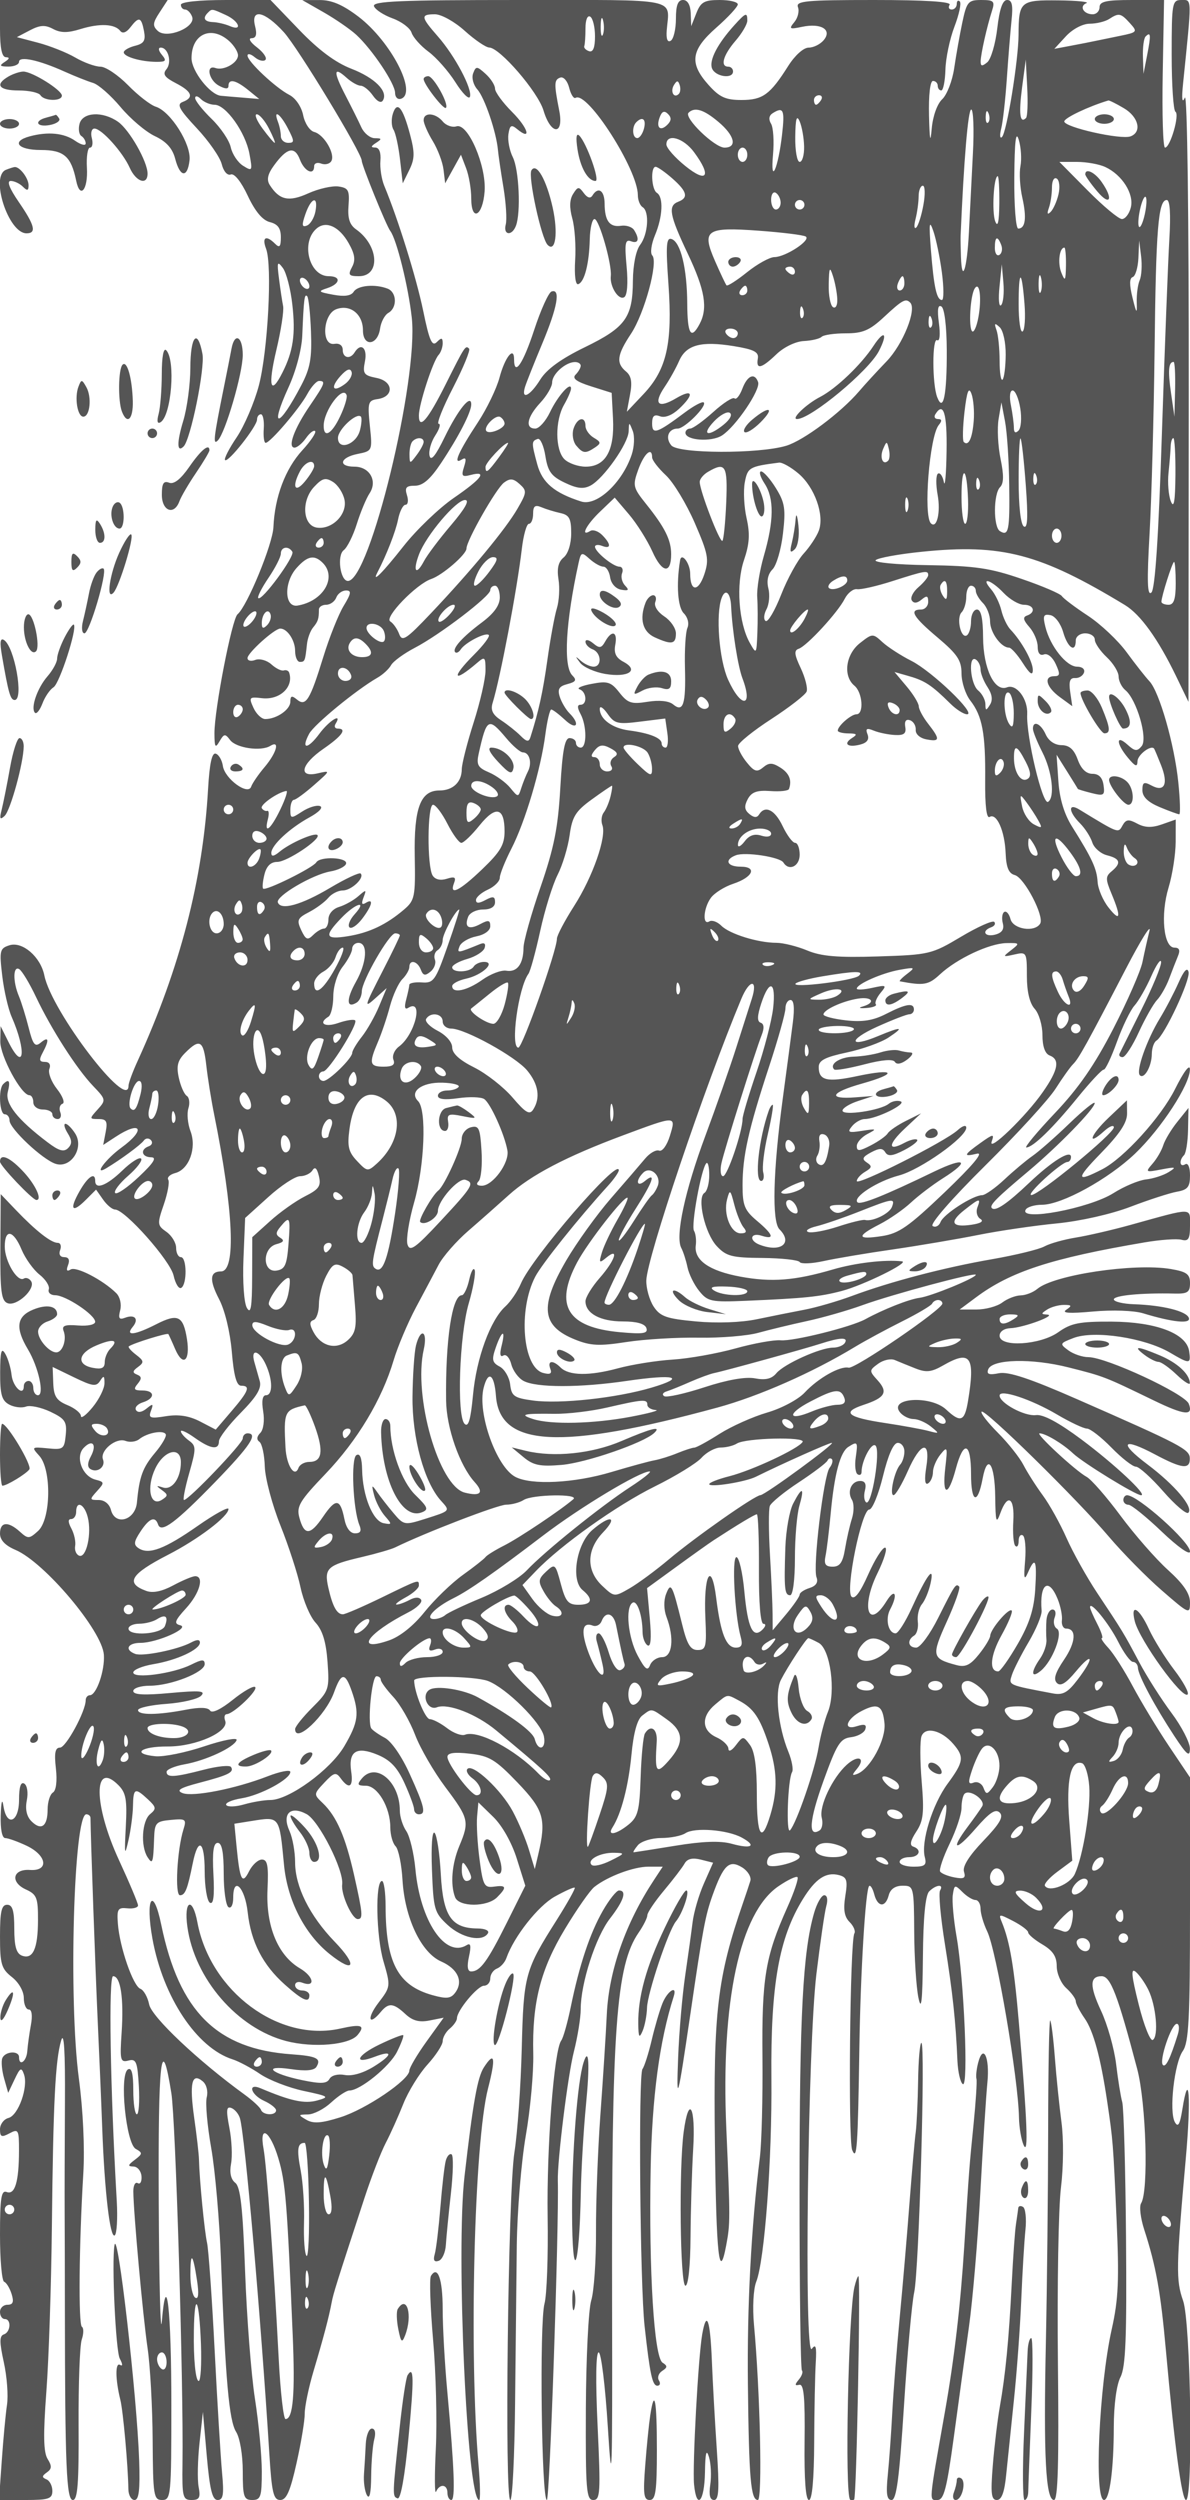 <svg xmlns="http://www.w3.org/2000/svg" version="1.0" width="250" height="525" viewBox="0 0 250 525" preserveAspectRatio="xMidYMid meet">
<g transform="translate(0,525) scale(0.01,-0.01)" fill="#555555" stroke="none">
<path d="M0 51900 c0 -413 39 -600 125 -602 83 -1 75 -33 -25 -98 -121 -78 -107 -97 75 -98 124 -1 225 44 225 100 0 127 414 38 950 -203 220 -99 492 -207 604 -240 112 -32 371 -260 577 -505 205 -246 529 -521 721 -612 244 -115 372 -259 429 -478 102 -391 258 -407 301 -30 39 334 -397 1026 -709 1125 -112 35 -375 239 -584 453 -210 213 -470 388 -579 388 -109 0 -347 86 -529 192 -182 106 -533 245 -779 310 l-448 118 273 143 c213 112 321 118 488 29 159 -85 307 -86 574 -3 405 125 723 110 838 -39 48 -62 127 -34 211 75 180 234 230 221 287 -77 38 -201 0 -263 -189 -310 -130 -33 -236 -95 -236 -137 0 -93 360 -198 687 -200 200 -1 218 23 113 149 -72 86 -81 150 -23 150 158 0 239 -311 118 -456 -84 -101 -38 -168 198 -290 342 -177 388 -302 145 -395 -132 -50 -75 -155 296 -552 252 -269 488 -609 524 -754 39 -154 119 -245 191 -217 74 28 218 -152 356 -447 154 -328 310 -514 463 -553 168 -42 232 -129 232 -317 0 -201 -27 -232 -120 -139 -191 191 -283 140 -190 -105 133 -352 37 -2156 -153 -2875 -95 -357 -304 -844 -464 -1082 -161 -238 -271 -453 -245 -480 63 -62 672 709 672 851 0 61 36 111 81 111 44 0 71 -135 60 -300 -12 -165 6 -300 40 -300 95 0 711 721 875 1025 82 151 193 275 247 275 145 0 124 -54 -195 -522 -329 -481 -473 -878 -320 -878 55 0 163 90 240 199 77 110 163 176 192 148 29 -29 -92 -210 -269 -403 -358 -391 -580 -981 -607 -1615 -16 -360 -552 -1661 -754 -1829 -117 -97 -487 -2002 -485 -2500 1 -294 18 -321 107 -168 94 162 118 165 222 27 126 -168 647 -244 844 -123 208 129 136 -141 -118 -443 -133 -157 -260 -343 -283 -412 -65 -194 -555 164 -595 434 -17 121 -85 237 -149 258 -81 26 -131 -206 -162 -742 -108 -1904 -588 -3758 -1477 -5705 -107 -233 -194 -469 -194 -525 0 -555 -1617 1561 -1768 2313 -78 391 -461 722 -734 635 -202 -64 -214 -112 -152 -634 36 -311 125 -700 197 -865 322 -733 262 -1189 -68 -525 l-162 325 -7 -316 c-6 -307 440 -1134 612 -1134 45 0 82 -67 82 -150 0 -83 89 -150 200 -150 110 0 200 -45 200 -100 0 -55 50 -100 111 -100 61 0 86 65 55 144 -30 78 -9 158 47 177 56 19 4 158 -115 309 -120 152 -192 342 -161 423 35 89 -2 147 -94 147 -117 0 -128 42 -47 193 145 271 129 353 -40 212 -120 -100 -163 -47 -254 313 -60 237 -152 535 -205 662 -130 307 -124 649 8 567 58 -36 216 -298 350 -581 324 -683 856 -1512 1201 -1872 271 -283 273 -296 96 -492 -178 -196 -177 -202 19 -202 165 0 192 -49 149 -272 l-52 -272 263 172 c537 352 642 152 120 -228 -328 -239 -595 -597 -325 -437 301 179 730 495 794 584 38 54 105 59 150 11 44 -47 24 -105 -45 -130 -186 -66 -151 -228 50 -231 126 -1 54 -116 -257 -409 -237 -224 -461 -378 -498 -342 -36 37 86 199 272 362 186 162 308 325 272 362 -37 36 -215 -77 -395 -252 -327 -316 -569 -409 -569 -218 0 194 -152 95 -328 -214 -221 -387 -160 -474 129 -185 l217 217 147 -209 c80 -115 194 -209 251 -209 209 0 1163 -1075 1231 -1388 38 -172 111 -288 161 -257 125 77 117 645 -8 645 -55 0 -100 87 -100 194 0 107 -92 259 -204 337 -193 136 -196 165 -55 574 81 238 124 471 94 520 -31 49 36 112 147 141 290 76 454 526 320 879 -59 155 -79 371 -44 481 35 109 19 227 -35 261 -54 35 -129 206 -167 381 -54 249 -24 364 137 525 305 305 382 258 441 -268 29 -261 103 -723 164 -1025 408 -2021 465 -3300 145 -3300 -237 0 -250 -181 -40 -584 122 -234 231 -687 267 -1106 42 -501 99 -710 195 -710 203 0 161 -111 -203 -536 l-330 -386 -331 172 c-229 118 -449 152 -713 110 -336 -54 -374 -40 -316 114 56 151 42 157 -94 46 -99 -80 -183 -92 -221 -32 -33 54 31 126 142 162 265 84 258 250 -11 250 -171 0 -190 27 -96 140 89 108 86 153 -13 193 -101 40 -96 76 21 161 131 96 125 129 -43 257 -106 81 -173 160 -150 176 99 69 810 288 830 257 12 -19 77 -160 143 -315 164 -381 320 -251 248 208 -78 491 -190 546 -643 315 -453 -231 -662 -255 -498 -58 138 166 47 273 -163 192 -121 -46 -143 -10 -99 159 32 124 -3 278 -81 357 -276 275 -843 570 -959 499 -81 -50 -99 -20 -55 93 41 107 13 166 -80 166 -87 0 -121 60 -86 150 31 83 8 150 -52 150 -138 0 -461 253 -875 686 l-322 337 -7 -1115 c-6 -927 19 -1125 151 -1175 191 -74 595 299 496 459 -38 61 -108 87 -155 58 -134 -83 -400 363 -400 672 0 381 181 349 353 -63 78 -187 248 -424 377 -526 130 -102 217 -241 195 -309 -23 -68 38 -124 135 -124 219 0 838 -411 839 -557 1 -61 -152 -94 -358 -78 -282 22 -348 -4 -304 -118 69 -180 -24 -447 -155 -447 -148 0 -382 268 -382 436 0 83 90 179 200 214 110 35 200 103 200 151 0 174 -218 216 -506 96 -347 -143 -377 -384 -107 -835 221 -369 351 -962 210 -962 -53 0 -97 68 -97 150 0 83 -45 150 -100 150 -55 0 -100 -49 -100 -108 0 -229 -230 -19 -257 234 -16 146 -75 346 -133 445 -81 139 -105 53 -107 -392 -2 -464 33 -591 190 -675 106 -57 264 -76 351 -43 86 34 317 -15 513 -107 310 -148 351 -208 324 -486 -29 -299 -52 -316 -380 -283 -339 33 -344 29 -175 -158 261 -289 244 -1333 -26 -1577 -186 -169 -212 -170 -383 -15 -248 224 -417 208 -417 -40 0 -137 109 -251 325 -343 608 -258 1823 -1698 1857 -2202 23 -332 -157 -850 -294 -850 -48 0 -88 -47 -88 -105 0 -233 -414 -995 -540 -995 -101 0 -123 -112 -86 -437 30 -265 5 -464 -62 -506 -62 -38 -112 -198 -112 -357 0 -355 -134 -452 -339 -247 -101 101 -135 253 -98 439 32 160 9 313 -53 352 -73 45 -110 -68 -110 -338 0 -476 -260 -579 -328 -131 -26 170 -48 93 -57 -200 -9 -288 28 -475 95 -475 60 0 263 -73 450 -161 428 -204 473 -536 69 -508 -364 25 -421 -257 -83 -411 226 -103 254 -175 252 -643 -1 -601 -107 -833 -338 -745 -117 45 -160 196 -160 565 0 380 -37 503 -150 503 -118 0 -150 -140 -150 -661 0 -585 28 -683 250 -857 144 -113 250 -299 250 -439 0 -134 47 -243 105 -243 63 0 81 -127 44 -325 -33 -179 -67 -426 -76 -550 -15 -216 -173 -330 -173 -125 0 144 -298 123 -353 -25 -25 -69 -7 -260 40 -425 l85 -300 135 284 c115 245 143 260 197 104 93 -266 -118 -860 -325 -915 -99 -25 -179 -133 -179 -238 0 -161 32 -175 200 -85 187 100 200 76 199 -371 -2 -648 -86 -928 -259 -861 -114 43 -140 -123 -140 -899 0 -524 39 -967 87 -986 48 -18 118 -134 157 -258 52 -167 29 -225 -87 -225 -86 0 -157 -67 -157 -150 0 -83 45 -150 100 -150 142 0 125 -275 -20 -323 -93 -31 -93 -161 0 -584 66 -299 96 -700 67 -893 -29 -192 -78 -721 -110 -1175 l-58 -825 561 0 c485 0 560 26 560 192 0 105 -56 214 -125 242 -98 40 -96 71 9 145 106 74 109 135 16 283 -87 141 -94 506 -26 1415 51 674 103 2238 116 3476 28 2604 72 3479 195 3897 60 202 86 -225 79 -1300 -5 -880 -8 -1915 -6 -2300 2 -385 5 -1307 5 -2050 3 -3277 33 -4000 167 -4000 101 0 128 346 121 1575 -4 866 25 1675 67 1796 41 122 42 242 3 266 -76 47 -61 1726 29 3213 32 544 -4 1335 -93 2000 -219 1646 -109 5550 156 5550 48 0 87 -34 88 -75 3 -395 105 -3252 152 -4275 33 -715 76 -1727 95 -2250 48 -1314 163 -2305 261 -2244 45 28 65 353 44 722 -138 2388 -175 4722 -77 4722 158 0 227 -461 179 -1185 -39 -580 -27 -631 143 -587 163 43 189 -23 219 -540 18 -323 -1 -588 -42 -588 -41 0 -75 228 -75 506 0 351 -35 484 -113 436 -183 -113 -41 -1554 164 -1668 148 -84 147 -104 -19 -230 -148 -112 -154 -138 -28 -141 84 -2 160 -94 169 -205 8 -111 -27 -176 -79 -144 -52 32 -94 -46 -93 -173 2 -436 202 -2631 300 -3297 54 -367 102 -1233 106 -1925 7 -1174 21 -1259 200 -1259 184 0 193 92 193 1992 0 2011 -103 2919 -200 1758 -27 -330 -57 788 -65 2485 -15 3029 54 3630 265 2307 90 -562 257 -6117 234 -7767 -10 -713 5 -775 190 -775 165 0 192 49 149 275 -29 151 -20 567 19 925 l71 650 81 -925 c63 -708 116 -925 228 -925 118 0 136 113 93 575 -29 316 -100 1475 -156 2575 -56 1100 -128 2113 -159 2250 -54 238 -160 1326 -170 1750 -2 110 -47 503 -100 873 -103 733 -51 960 178 770 81 -67 117 -208 85 -337 -31 -122 12 -600 94 -1064 82 -463 176 -1539 207 -2392 92 -2475 168 -3335 317 -3571 79 -126 139 -482 139 -825 0 -537 22 -604 200 -604 178 0 200 67 200 601 0 331 -65 1017 -144 1525 -79 508 -172 1712 -207 2674 -49 1341 -97 1776 -207 1861 -92 72 -123 213 -88 400 30 159 15 499 -35 755 -72 372 -63 456 42 416 72 -28 153 -125 180 -216 104 -354 438 -4166 617 -7041 51 -825 87 -975 230 -975 129 0 210 182 342 775 96 426 173 894 172 1039 -1 146 83 551 187 900 208 697 322 1129 379 1436 36 191 99 391 691 2198 144 439 344 956 445 1150 101 193 267 564 370 823 103 259 331 629 506 822 176 194 320 415 320 492 0 77 67 197 150 265 82 68 150 166 150 216 0 163 433 684 569 684 72 0 131 69 131 153 0 84 63 177 140 207 77 30 167 129 199 222 158 449 664 1091 1014 1288 215 120 405 205 422 189 16 -17 -152 -318 -374 -670 -676 -1067 -701 -1162 -740 -2715 -20 -783 -89 -1761 -154 -2174 -134 -849 -210 -7300 -86 -7300 44 0 89 911 100 2025 12 1114 28 2610 36 3325 9 715 94 1750 189 2300 96 550 166 1326 157 1724 -26 1068 153 1769 669 2623 248 411 524 806 614 877 281 222 826 426 1138 426 l299 0 -181 -275 c-598 -906 -951 -1908 -994 -2825 -19 -412 -80 -1357 -134 -2100 -54 -742 -96 -1849 -93 -2459 3 -610 -42 -1262 -100 -1450 -58 -188 -108 -1207 -113 -2266 -7 -1717 10 -1925 156 -1925 147 0 156 154 91 1550 -45 957 -36 1550 22 1550 52 0 139 -709 193 -1575 86 -1384 97 -1066 89 2625 -12 5753 83 7075 558 7765 101 146 183 311 183 366 0 55 158 289 351 520 193 231 388 486 432 566 56 99 165 125 340 81 l258 -65 -193 -436 c-106 -239 -213 -607 -238 -816 -26 -210 -96 -718 -157 -1131 -60 -412 -126 -1177 -146 -1700 -40 -1022 -11 -922 256 900 263 1799 315 2074 467 2500 230 640 349 752 622 584 119 -74 196 -202 171 -284 -25 -82 -93 -285 -150 -450 -544 -1576 -628 -2284 -594 -5053 29 -2370 91 -2929 237 -2151 86 458 86 538 3 2454 -117 2675 284 4535 1095 5089 193 132 373 218 400 191 27 -27 -70 -315 -216 -640 -460 -1029 -535 -1477 -520 -3140 8 -852 -17 -1797 -54 -2100 -184 -1486 -270 -3119 -252 -4766 22 -1990 60 -2434 210 -2434 98 0 47 2285 -82 3682 -33 359 -13 748 47 900 176 446 335 2570 319 4277 -17 1952 157 2942 661 3759 265 430 484 576 758 505 167 -44 187 -109 133 -443 -45 -282 -20 -433 91 -543 84 -84 129 -192 100 -239 -92 -148 -134 -4337 -46 -4548 99 -240 119 38 151 2150 24 1588 129 3316 205 3393 27 26 75 -51 107 -172 72 -275 236 -287 305 -21 34 129 136 200 291 200 234 0 238 -16 244 -975 3 -536 43 -1155 88 -1375 62 -300 86 -86 95 855 7 829 52 1296 131 1375 146 146 316 160 229 19 -34 -56 11 -562 102 -1125 163 -1016 228 -1627 263 -2453 11 -236 62 -456 114 -488 121 -75 25 2195 -131 3092 -63 359 -99 757 -80 883 31 215 43 219 201 61 92 -93 216 -169 275 -169 59 0 107 -83 107 -185 0 -101 63 -315 140 -475 194 -402 652 -3085 667 -3909 4 -210 49 -471 99 -581 103 -223 75 502 -99 2550 -101 1191 -191 1724 -360 2135 -73 177 -62 178 238 23 173 -90 315 -197 315 -239 0 -42 135 -156 300 -253 219 -130 300 -252 300 -456 0 -154 90 -360 200 -460 110 -100 200 -223 200 -275 0 -52 84 -214 186 -360 186 -265 338 -826 477 -1765 119 -806 121 -830 194 -2450 57 -1281 40 -1682 -101 -2312 -266 -1191 -375 -3588 -162 -3588 117 0 204 642 205 1530 1 468 57 888 140 1050 110 214 134 820 117 2920 -12 1458 -48 2742 -79 2854 -32 111 -90 471 -129 800 -40 328 -182 832 -317 1120 -243 521 -239 726 13 726 187 0 335 -386 747 -1950 188 -713 242 -2567 82 -2818 -42 -64 -13 -312 64 -550 249 -769 346 -1309 456 -2532 180 -1996 335 -3150 423 -3150 154 0 100 3729 -61 4185 -152 433 -148 694 57 2992 114 1273 68 1909 -73 1025 -51 -318 -90 -385 -157 -267 -125 225 -12 1238 167 1494 126 180 151 676 151 2980 l0 2765 -442 658 c-243 363 -584 927 -759 1254 -174 328 -405 690 -512 805 -107 115 -169 209 -138 209 31 0 -13 133 -96 295 -84 162 -153 322 -153 354 0 146 396 -340 590 -724 118 -234 258 -425 312 -425 54 0 101 -56 104 -125 7 -160 354 -807 767 -1435 263 -398 324 -447 325 -261 1 126 -173 464 -387 750 -214 287 -518 764 -675 1060 -329 620 -352 657 -887 1461 -219 330 -508 848 -642 1150 -134 303 -359 708 -501 900 -142 193 -324 479 -405 636 -81 157 -323 462 -538 677 -215 216 -369 415 -341 442 66 67 2008 -1839 2671 -2622 288 -339 789 -849 1115 -1132 575 -500 592 -507 592 -252 0 185 -136 386 -463 682 -255 230 -703 743 -997 1139 -293 396 -614 763 -712 816 -230 124 -1084 914 -988 914 124 0 487 -217 704 -422 211 -199 1317 -878 1430 -878 138 0 -564 656 -1253 1170 -482 359 -806 533 -957 513 -236 -31 -764 253 -764 411 0 142 663 -77 1211 -401 274 -161 554 -293 623 -293 69 0 301 -180 516 -400 215 -220 445 -400 513 -400 67 0 326 -234 576 -520 250 -286 487 -487 526 -448 113 113 -284 583 -858 1015 -616 463 -530 576 160 209 566 -301 734 -320 729 -81 -5 190 -180 282 -2366 1241 -996 437 -1446 586 -1646 546 -206 -41 -262 -21 -223 82 83 216 916 236 1689 40 748 -189 750 -190 1776 -687 659 -320 851 -339 748 -76 -83 212 -1735 979 -2108 979 -125 0 -315 64 -422 143 -186 137 -182 147 106 258 433 168 1496 7 2031 -307 417 -245 440 -243 401 31 -53 372 -694 616 -1632 621 -674 3 -850 -32 -1115 -221 -382 -272 -1235 -324 -1235 -75 0 87 95 153 225 158 272 9 987 273 775 286 -133 8 -133 20 0 106 83 53 240 97 350 97 167 0 175 -17 50 -102 -105 -71 66 -82 563 -37 407 37 858 21 1050 -37 626 -190 1006 -229 963 -98 -48 143 -549 268 -1151 288 -234 8 -425 54 -425 102 0 83 575 138 1275 122 274 -7 325 28 325 220 0 188 -70 239 -405 296 -765 129 -2451 -122 -2803 -418 -87 -73 -244 -134 -350 -136 -106 -2 -279 -69 -386 -150 -107 -81 -352 -147 -545 -147 l-350 0 345 257 c726 541 1583 820 3541 1153 329 56 678 81 775 55 145 -38 178 17 178 296 0 389 88 387 -1250 16 -385 -107 -902 -226 -1150 -266 -247 -40 -543 -123 -657 -185 -113 -63 -608 -183 -1100 -269 -1009 -175 -2130 -469 -2943 -771 -302 -112 -752 -243 -1000 -290 -247 -47 -697 -137 -1000 -200 -331 -69 -840 -87 -1278 -46 -625 58 -752 103 -891 314 -88 136 -157 382 -153 547 14 478 1219 4051 1995 5911 175 422 356 423 221 3 -48 -151 -196 -612 -327 -1025 -131 -412 -423 -1245 -648 -1850 -429 -1151 -636 -2112 -507 -2356 42 -79 101 -262 131 -406 30 -145 141 -370 247 -500 178 -220 251 -236 976 -205 1241 53 1555 85 2019 207 456 121 1434 602 1264 622 -354 41 -977 -32 -1449 -170 -802 -235 -1289 -273 -1948 -151 -653 121 -974 345 -935 654 15 113 -2 251 -37 308 -67 108 153 1313 259 1419 33 34 61 -79 61 -249 0 -171 -45 -339 -100 -373 -163 -101 8 -849 256 -1116 200 -215 315 -246 960 -251 404 -4 757 -42 784 -86 28 -43 253 -34 500 20 248 55 900 165 1450 244 550 80 1360 217 1800 305 440 88 1183 197 1650 242 497 49 1141 194 1550 350 385 147 824 289 975 316 227 40 275 100 275 343 0 171 -42 269 -100 233 -116 -72 -136 81 -25 192 41 41 79 281 84 533 l9 459 -234 -292 c-129 -161 -262 -382 -296 -492 -34 -110 -135 -284 -225 -387 -156 -180 -149 -185 187 -121 305 58 324 51 150 -57 -110 -68 -324 -137 -476 -153 -151 -17 -459 -146 -683 -288 -509 -321 -1999 -600 -1841 -344 34 55 187 100 340 100 416 0 1395 538 1957 1075 553 529 1154 1453 1151 1769 -1 122 -129 -48 -312 -414 -295 -590 -1076 -1451 -1529 -1684 -552 -284 -561 -210 -41 324 411 422 565 654 562 852 l-3 271 -385 -365 c-386 -366 -469 -621 -91 -279 111 100 201 135 201 77 0 -132 -1578 -1427 -1734 -1422 -122 4 630 692 759 695 41 0 75 48 75 105 0 160 -395 -84 -878 -543 -462 -439 -710 -607 -784 -532 -59 58 90 208 768 777 627 526 1390 1309 1392 1429 1 47 -239 -146 -534 -430 -294 -284 -643 -590 -775 -681 -131 -91 -396 -313 -589 -494 -192 -180 -404 -329 -469 -329 -194 -2 -808 -398 -871 -562 -32 -83 -107 -122 -167 -85 -63 39 397 568 1107 1271 669 662 1334 1388 1477 1614 144 226 309 457 367 514 117 114 287 420 1114 2012 310 597 531 950 490 785 -41 -165 -107 -457 -146 -650 -39 -192 -315 -822 -612 -1400 -393 -763 -728 -1248 -1228 -1775 -378 -399 -648 -724 -600 -722 143 5 555 406 1076 1047 268 330 516 595 550 588 34 -6 158 255 276 581 118 325 284 669 369 763 85 94 245 372 354 619 109 247 202 379 206 294 4 -86 -183 -536 -415 -1000 -231 -465 -438 -879 -458 -920 -20 -41 9 -75 64 -75 56 0 210 237 342 527 133 289 305 593 383 675 77 81 192 283 254 448 62 165 145 379 185 475 51 121 27 175 -75 175 -228 0 -296 692 -123 1262 81 268 148 699 149 958 l1 470 -293 -103 c-210 -73 -356 -68 -515 17 -182 98 -237 91 -310 -39 -92 -166 -73 -173 -907 335 -240 147 -230 -45 15 -290 105 -105 220 -285 257 -400 36 -115 176 -237 310 -271 279 -70 305 -163 96 -337 -130 -107 -130 -164 0 -474 207 -495 183 -601 -65 -285 -117 148 -220 390 -229 538 -17 278 -115 490 -538 1163 -164 261 -261 582 -286 950 l-38 556 220 -350 c121 -192 223 -358 227 -367 3 -9 134 -49 290 -88 257 -64 280 -49 250 167 -23 160 -99 238 -234 238 -131 0 -238 103 -309 300 -78 214 -176 301 -341 302 -142 2 -270 89 -331 225 -103 230 -269 303 -269 119 0 -57 90 -280 200 -496 204 -400 266 -947 118 -1039 -116 -72 -462 1381 -438 1839 17 323 -224 643 -425 566 -262 -101 -498 394 -502 1050 -2 398 -43 584 -128 584 -69 0 -125 -110 -125 -244 0 -134 -40 -269 -89 -299 -125 -78 -225 369 -108 486 53 53 97 201 97 327 0 127 45 230 100 230 55 0 100 -48 100 -107 0 -59 68 -175 150 -257 83 -83 150 -256 150 -386 0 -230 231 -550 397 -550 46 0 177 -146 291 -325 147 -229 209 -272 210 -146 2 178 -234 604 -472 853 -69 73 -154 253 -189 400 -35 147 -132 347 -216 443 -235 271 -1 203 264 -77 130 -136 321 -248 425 -248 213 0 258 -160 65 -227 -92 -32 -78 -97 50 -241 96 -109 175 -294 175 -412 0 -136 48 -195 132 -163 76 29 182 -58 248 -203 96 -210 90 -254 -32 -254 -231 0 -168 -231 119 -440 l260 -190 -44 301 c-32 219 -5 297 101 290 79 -6 164 45 189 114 25 72 -37 125 -146 125 -222 0 -564 429 -664 833 -59 236 -42 278 105 249 97 -18 216 -177 268 -358 95 -332 264 -443 264 -174 0 83 89 150 200 150 110 0 200 -60 200 -133 0 -72 113 -238 250 -367 138 -129 250 -312 250 -405 0 -94 64 -224 143 -289 237 -197 475 -1014 342 -1174 -95 -115 -144 -110 -299 31 -247 223 -239 22 11 -277 154 -185 197 -201 200 -72 2 137 290 353 350 263 10 -15 76 -171 145 -346 157 -394 74 -573 -198 -428 -162 87 -194 71 -194 -98 0 -138 115 -250 362 -354 199 -83 385 -151 412 -151 27 0 18 304 -20 675 -81 792 -397 1897 -606 2119 -81 86 -296 359 -477 606 -181 248 -548 594 -816 770 -268 176 -513 361 -546 411 -32 51 -413 214 -846 362 -661 228 -975 274 -1969 289 -666 10 -1146 56 -1097 105 47 47 484 127 970 176 1682 172 2485 -39 4266 -1119 326 -198 695 -710 1072 -1488 l263 -545 6 6445 c3 3752 -32 6360 -82 6244 -58 -133 -71 -31 -37 300 187 1833 189 1750 -34 1750 -196 0 -206 -56 -206 -1149 0 -632 36 -1170 79 -1197 93 -58 -109 -754 -219 -754 -42 0 -63 698 -48 1550 l28 1550 -678 0 c-535 0 -677 -31 -677 -150 0 -83 -65 -150 -144 -150 -193 0 -289 170 -132 234 69 27 -195 54 -588 58 -802 9 -835 -20 -838 -725 -3 -542 -249 -2053 -349 -2145 -43 -40 -50 41 -15 178 35 138 88 610 118 1050 30 440 75 991 99 1225 34 317 10 425 -93 425 -95 0 -160 -189 -207 -595 -38 -328 -133 -648 -210 -713 -110 -90 -140 -86 -139 21 3 155 131 725 239 1062 64 199 38 225 -226 225 -275 0 -306 -37 -399 -475 -55 -261 -131 -692 -170 -958 -39 -265 -152 -558 -252 -651 -105 -98 -197 -355 -220 -617 -28 -325 -44 -249 -57 276 -10 428 24 725 83 725 55 0 100 -45 100 -100 0 -55 34 -100 75 -99 41 0 80 197 87 437 6 239 91 645 189 901 98 256 149 494 113 530 -35 35 -64 12 -64 -52 0 -64 -48 -117 -106 -117 -58 0 -78 45 -44 100 40 65 -515 100 -1591 100 -1434 0 -1645 -20 -1595 -151 32 -83 -2 -224 -76 -313 -120 -145 -102 -155 164 -99 399 84 635 -61 454 -279 -72 -87 -214 -158 -317 -158 -108 0 -289 -163 -429 -384 -381 -603 -535 -716 -983 -716 -334 0 -462 59 -693 318 -408 456 -370 731 166 1203 248 218 450 437 450 487 0 51 -171 92 -381 92 -322 0 -397 -42 -489 -275 l-109 -275 -10 275 c-7 173 -67 275 -161 275 -108 0 -150 -110 -150 -394 0 -217 -49 -424 -108 -461 -69 -43 -99 36 -85 219 56 690 321 636 -3104 636 -2514 0 -3087 -25 -3046 -131 27 -72 204 -187 391 -255 188 -68 367 -203 398 -300 31 -98 191 -278 356 -400 165 -122 420 -411 566 -642 146 -232 283 -369 305 -304 54 163 -316 860 -674 1267 -361 412 -368 465 -60 465 132 0 412 -155 625 -348 212 -191 443 -348 513 -350 224 -4 1023 -930 1141 -1322 156 -522 433 -526 331 -5 -112 570 -109 650 22 696 67 24 151 -72 186 -213 35 -141 96 -237 135 -213 245 152 1308 -1507 1308 -2042 0 -105 45 -219 100 -253 148 -91 116 -571 -53 -794 -87 -115 -148 -421 -151 -750 -4 -774 -154 -981 -1008 -1397 -502 -244 -802 -462 -938 -680 -216 -347 -407 -439 -320 -154 30 96 193 506 362 910 319 762 390 1159 196 1094 -62 -20 -227 -384 -366 -808 -234 -714 -422 -987 -422 -615 0 284 -193 42 -306 -385 -62 -232 -266 -654 -453 -938 -408 -619 -533 -902 -347 -787 96 59 109 22 55 -148 -62 -196 -43 -220 140 -172 360 94 235 -77 -356 -483 -312 -215 -789 -673 -1059 -1017 -429 -545 -671 -790 -547 -551 193 370 386 863 436 1117 34 169 104 308 156 308 52 0 66 90 31 200 -51 161 -18 200 168 200 166 0 323 137 548 475 372 559 634 1068 634 1232 0 233 -277 -108 -558 -686 -190 -392 -290 -515 -318 -391 -22 99 32 290 120 425 88 135 121 245 72 245 -49 0 87 343 303 761 215 419 367 787 336 817 -76 77 -87 60 -491 -746 -377 -753 -564 -971 -564 -656 0 233 295 1140 413 1269 48 52 87 163 87 245 0 120 -25 125 -124 26 -100 -100 -157 33 -285 655 -143 694 -529 1932 -819 2629 -57 138 -93 374 -80 525 14 173 -26 276 -109 277 -99 1 -94 26 17 98 128 83 124 97 -27 98 -98 1 -224 103 -281 227 -56 124 -208 428 -336 675 -259 499 -251 617 26 366 101 -91 234 -166 295 -166 62 0 177 -93 257 -207 86 -123 171 -166 209 -104 118 190 -166 476 -665 669 -334 130 -688 394 -1094 817 l-601 625 -941 0 c-561 0 -942 -40 -942 -100 0 -55 40 -100 89 -100 49 0 116 -68 147 -151 85 -220 -532 -475 -721 -298 -113 105 -107 169 37 387 l171 262 -1761 0 -1762 0 0 -600z m4745 284 c282 -129 359 -350 80 -230 -96 41 -254 78 -350 82 -182 7 -223 83 -108 197 86 86 80 87 378 -49z m1217 -359 c296 -324 1638 -2537 1638 -2701 0 -96 516 -1366 599 -1474 133 -173 381 -1174 452 -1824 143 -1301 -884 -5526 -1342 -5526 -161 0 -233 535 -88 646 75 57 199 307 276 554 78 248 198 536 267 640 172 260 2 560 -318 560 -352 0 -304 193 66 267 312 63 313 64 258 592 -50 486 -37 532 162 560 351 50 337 372 -20 444 -271 54 -296 90 -245 349 56 280 -84 403 -217 188 -94 -153 -250 -119 -250 54 0 92 -71 143 -175 125 -281 -47 -244 623 40 728 293 108 560 -104 560 -445 0 -352 310 -319 360 39 19 137 97 285 175 329 189 108 178 434 -18 509 -265 102 -628 68 -712 -66 -54 -86 -194 -106 -430 -62 -315 58 -327 72 -125 138 276 91 296 251 31 251 -415 0 -594 720 -250 1005 198 164 471 37 669 -312 131 -231 148 -356 71 -500 -89 -166 -69 -193 144 -193 457 0 419 644 -59 983 -137 97 -180 233 -159 500 24 321 -2 371 -211 401 -132 18 -417 -46 -634 -144 -411 -186 -609 -142 -811 177 -69 110 -42 229 94 414 271 371 431 405 541 117 95 -250 299 -343 299 -137 0 61 66 85 147 54 81 -31 176 -9 212 49 91 147 -149 560 -356 614 -96 25 -200 182 -234 353 -36 178 -158 358 -290 426 -289 148 -879 702 -879 825 0 51 69 36 152 -34 84 -70 185 -95 224 -55 39 39 -41 157 -177 262 -141 107 -190 192 -113 193 95 1 117 78 73 252 -96 381 197 320 603 -125z m6538 -89 c0 -238 -41 -339 -125 -311 -69 23 -114 72 -100 108 14 37 25 205 25 373 0 178 42 280 100 244 55 -34 100 -220 100 -414z m166 37 c-28 -68 -49 12 -47 177 3 165 25 220 50 123 26 -97 24 -232 -3 -300z m11073 239 c163 -180 155 -191 -209 -265 -209 -42 -447 -91 -530 -109 -82 -18 -307 -62 -500 -98 l-350 -66 242 263 c140 152 352 264 500 265 142 0 326 45 408 98 207 134 245 126 439 -88z m-18922 -377 c101 -92 183 -225 183 -297 0 -159 -302 -328 -475 -266 -207 74 -140 -257 75 -372 136 -73 200 -74 200 -4 0 157 152 125 412 -85 l234 -190 -348 29 c-191 15 -398 33 -459 39 -226 22 -614 518 -615 787 -3 510 416 700 793 359z m19284 -285 l-78 -400 -12 358 c-6 197 19 389 56 425 109 110 116 37 34 -383z m-2546 -1328 c-128 -128 -155 86 -83 639 l78 589 30 -586 c17 -323 6 -612 -25 -642z m-7295 505 c-101 -102 -185 51 -102 186 63 102 87 102 121 1 23 -70 15 -154 -19 -187z m-9752 -227 c237 0 649 -579 732 -1029 67 -362 62 -374 -132 -253 -111 69 -228 244 -260 389 -31 144 -213 413 -403 597 -190 185 -345 380 -345 436 0 56 53 47 120 -20 66 -66 196 -120 288 -120z m12742 100 c-34 -55 -82 -100 -106 -100 -24 0 -44 45 -44 100 0 55 48 100 106 100 58 0 78 -45 44 -100z m6360 -172 c309 -182 386 -498 143 -591 -203 -78 -1405 193 -1394 314 7 76 517 317 926 439 19 5 165 -67 325 -162z m-9588 -346 c-153 -153 -246 -60 -161 160 46 122 97 140 172 65 76 -76 73 -141 -11 -225z m1070 59 c343 -288 403 -541 128 -541 -209 0 -858 629 -755 732 127 127 319 69 627 -191z m1338 -266 c-82 -718 -250 -1089 -190 -420 25 278 6 570 -42 648 -55 89 -43 170 32 218 229 145 260 76 200 -446z m4009 -400 c-26 -509 -64 -1255 -84 -1658 -39 -768 -146 -1096 -167 -509 -6 188 -10 387 -7 442 68 1590 157 2650 223 2650 45 0 62 -416 35 -925z m321 652 c-33 -33 -56 26 -52 131 5 117 28 141 60 61 29 -72 26 -159 -8 -192z m-15110 -127 c85 -165 140 -300 121 -300 -18 0 -133 135 -255 300 -122 165 -177 300 -122 300 56 0 171 -135 256 -300z m400 0 c138 -268 139 -300 3 -300 -84 0 -153 64 -153 142 0 78 -27 213 -61 300 -105 275 49 171 211 -142z m10843 -375 c4 -179 -38 -325 -93 -325 -55 0 -97 236 -93 525 5 386 30 472 93 325 47 -110 89 -346 93 -525z m-3364 375 c-29 -110 -92 -200 -141 -200 -103 0 -118 236 -21 333 131 131 213 64 162 -133z m7909 -788 c-28 -144 -11 -442 39 -662 95 -424 66 -650 -85 -650 -51 0 -88 484 -83 1075 6 770 33 993 94 787 48 -159 63 -406 35 -550z m-6857 292 c373 -504 276 -660 -181 -292 -220 177 -400 381 -400 455 0 240 358 140 581 -163z m1119 -54 c0 -82 -45 -150 -100 -150 -55 0 -100 68 -100 150 0 83 45 150 100 150 55 0 100 -67 100 -150z m7520 -257 c354 -164 608 -566 537 -849 -33 -134 -118 -244 -187 -244 -69 0 -393 270 -720 600 l-594 600 367 0 c202 0 471 -48 597 -107z m-9095 -241 c310 -273 344 -404 125 -488 -222 -85 -187 -278 200 -1094 361 -761 425 -1143 246 -1477 -180 -337 -255 -211 -258 432 -4 737 -139 1292 -329 1355 -112 38 -124 -131 -66 -947 88 -1243 -36 -1791 -520 -2305 l-354 -375 67 360 c50 263 27 393 -84 485 -213 177 -191 348 105 794 284 430 577 1510 446 1644 -46 47 -21 236 56 421 165 393 183 805 41 893 -115 71 -137 552 -25 547 41 -2 199 -112 350 -245z m6869 -527 c-5 -388 -32 -510 -85 -375 -75 188 -33 950 52 950 21 0 36 -259 33 -575z m1243 194 c-34 -148 -109 -314 -165 -369 -68 -67 -80 -40 -37 83 36 101 65 295 65 431 0 140 44 221 100 186 56 -34 72 -183 37 -331z m-2838 -223 c-40 -222 -108 -436 -151 -475 -43 -39 -49 42 -14 179 35 138 64 351 65 475 0 124 40 225 88 225 47 0 53 -182 12 -404z m-2999 48 c0 -79 -45 -144 -100 -144 -55 0 -100 93 -100 206 0 113 45 178 100 144 55 -34 100 -127 100 -206z m7650 -244 c-38 -173 -92 -292 -119 -264 -28 27 -19 191 19 364 38 173 92 292 119 264 28 -27 19 -191 -19 -364z m-17424 57 c-26 -134 -106 -266 -179 -294 -105 -41 -111 10 -30 243 124 355 274 391 209 51z m10274 143 c0 -55 -45 -100 -100 -100 -55 0 -100 45 -100 100 0 55 45 100 100 100 55 0 100 -45 100 -100z m7666 -725 c-27 -454 -97 -2284 -156 -4068 -71 -2188 -143 -3277 -221 -3350 -86 -80 -96 227 -38 1243 42 743 89 2470 105 3840 28 2557 77 3160 256 3160 67 0 86 -293 54 -825z m-4778 -700 c41 -316 42 -575 0 -575 -110 0 -169 268 -231 1050 -44 565 -34 642 50 400 58 -165 139 -559 181 -875z m-2861 758 c120 -74 -424 -431 -658 -432 -99 -1 -358 -144 -575 -318 -217 -174 -411 -298 -431 -275 -20 23 -128 251 -240 507 -287 657 -194 721 920 640 490 -36 933 -90 984 -122z m4108 -180 c31 -81 13 -173 -39 -206 -53 -32 -96 34 -96 147 0 242 56 266 135 59z m2908 -738 c-40 -91 -67 -300 -62 -465 8 -254 -6 -239 -89 99 -67 271 -66 410 5 433 56 19 110 200 119 401 l16 367 41 -335 c23 -184 9 -409 -30 -500z m-1549 310 c-6 -326 -19 -345 -97 -150 -81 200 -41 525 64 525 21 0 36 -169 33 -375z m-16253 -818 c71 -624 19 -983 -208 -1432 -251 -499 -308 -287 -128 471 98 411 162 827 143 925 -20 99 -59 359 -87 579 -45 349 -35 377 81 223 73 -97 163 -442 199 -766z m10559 687 c0 -58 -45 -78 -100 -44 -55 34 -100 82 -100 106 0 24 45 44 100 44 55 0 100 -48 100 -106z m890 -575 c6 -130 -34 -204 -90 -169 -55 34 -96 250 -90 481 8 358 22 383 90 169 44 -137 85 -354 90 -481z m3441 -128 c-45 -45 -60 130 -33 389 l48 470 34 -388 c18 -214 -3 -425 -49 -471z m835 282 c-28 -68 -49 12 -47 177 3 165 25 220 50 123 26 -97 24 -232 -3 -300z m-15366 115 c0 -55 -45 -72 -100 -38 -55 34 -100 107 -100 162 0 55 45 72 100 38 55 -34 100 -107 100 -162z m12500 62 c0 -82 -44 -150 -97 -150 -53 0 -71 68 -39 150 31 83 75 150 97 150 21 0 39 -67 39 -150z m2523 -430 c23 -291 5 -553 -40 -581 -46 -28 -83 229 -83 572 0 743 65 748 123 9z m-5823 280 c0 -55 -48 -100 -106 -100 -58 0 -78 45 -44 100 34 55 82 100 106 100 24 0 44 -45 44 -100z m4853 -570 c-36 -193 -95 -322 -130 -287 -79 80 -39 751 54 898 104 166 151 -210 76 -611z m-14020 -292 c22 -558 -16 -771 -203 -1128 -472 -903 -678 -940 -270 -47 157 342 278 795 290 1087 32 777 46 887 103 830 30 -29 66 -363 80 -742z m12589 607 c142 -143 -153 -878 -498 -1235 -206 -214 -464 -495 -574 -625 -382 -448 -1167 -1036 -1533 -1146 -576 -173 -2268 -168 -2414 8 -134 161 -60 353 135 353 147 0 620 475 547 548 -27 28 -204 -66 -392 -206 -594 -444 -693 -478 -693 -235 0 158 43 198 166 151 101 -39 256 22 400 157 327 307 292 431 -63 221 -378 -224 -483 -121 -242 236 104 153 242 400 307 550 148 337 461 421 1149 309 423 -69 527 -123 504 -259 -42 -241 74 -215 391 89 156 150 401 268 573 277 166 8 334 48 375 88 40 41 269 74 508 74 358 0 501 61 808 347 384 357 451 393 546 298z m-2262 -318 c-33 -33 -56 26 -52 131 5 117 28 141 60 61 29 -72 26 -159 -8 -192z m3030 -680 c4 -944 -72 -1317 -200 -990 -108 276 -108 1266 0 1199 52 -32 67 122 35 359 -38 286 -21 395 53 348 64 -39 110 -416 112 -916z m-330 480 c-33 -33 -56 26 -52 131 5 117 28 141 60 61 29 -72 26 -159 -8 -192z m1568 -579 c-2 -252 -32 -486 -66 -520 -34 -34 -62 145 -62 397 0 252 -29 541 -65 642 -52 147 -39 159 67 61 73 -68 129 -323 126 -580z m-5628 452 c0 -55 -42 -100 -94 -100 -52 0 -122 45 -156 100 -34 55 8 100 94 100 86 0 156 -45 156 -100z m-3300 -680 c0 -44 -49 -129 -108 -188 -77 -77 15 -147 325 -245 l433 -137 28 -538 c35 -673 -157 -1012 -573 -1012 -160 0 -361 71 -448 157 -195 195 -199 808 -7 1143 79 138 145 289 146 337 7 169 -279 -150 -441 -492 -91 -190 -230 -345 -310 -345 -220 0 -174 240 105 541 138 148 250 341 250 428 0 174 277 423 475 428 69 2 125 -33 125 -77z m12487 -495 l-14 -575 -72 500 c-68 466 -52 650 55 650 24 0 38 -259 31 -575z m-17441 110 c-256 -188 -314 -76 -90 172 128 141 202 168 230 84 23 -68 -40 -183 -140 -256z m13210 -777 c-29 -365 -110 -537 -209 -439 -28 29 -21 315 16 635 51 434 89 530 146 376 42 -114 63 -371 47 -572z m-13311 97 c-175 -370 -345 -468 -345 -198 0 321 406 864 482 644 17 -50 -44 -252 -137 -446z m14289 172 c34 -205 17 -416 -37 -470 -63 -63 -97 -42 -97 61 0 86 -28 298 -62 470 -37 182 -22 312 36 312 55 0 127 -168 160 -373z m-232 -1612 c13 -961 -12 -1082 -195 -969 -141 87 -138 783 3 924 79 79 81 252 10 595 -55 267 -73 643 -41 835 l59 350 76 -400 c42 -220 82 -821 88 -1335z m-1316 710 c-7 -481 -33 -773 -57 -649 -24 125 -79 205 -123 178 -44 -27 -47 -227 -8 -445 67 -367 -17 -723 -141 -599 -163 162 -29 1828 165 2065 72 87 67 125 -16 125 -65 0 -90 45 -56 100 171 276 249 20 236 -775z m-12323 442 c-76 -303 -463 -439 -463 -163 0 175 390 539 481 448 24 -23 16 -152 -18 -285z m3037 138 c0 -101 -308 -230 -379 -160 -79 80 192 359 290 298 49 -30 89 -92 89 -138z m2670 -655 c-199 -590 -734 -1085 -1059 -982 -565 180 -820 396 -924 781 -124 458 -123 489 11 534 53 17 126 -145 160 -362 52 -323 125 -424 408 -558 259 -124 393 -138 542 -59 274 147 790 881 799 1136 7 205 9 205 86 10 43 -110 33 -335 -23 -500z m-4370 269 c0 -44 -66 -168 -147 -275 -144 -191 -147 -190 -150 14 -2 115 27 239 64 275 92 93 233 84 233 -14z m12650 -906 c50 -672 39 -918 -40 -869 -67 41 -110 424 -110 979 0 500 18 892 40 869 23 -23 72 -464 110 -979z m3144 212 c-5 -558 -32 -713 -96 -553 -49 121 -71 391 -49 600 22 208 42 457 45 553 3 96 29 175 56 175 28 0 47 -349 44 -775z m-14210 375 c-237 -321 -284 -355 -284 -204 0 87 390 504 472 504 19 0 -66 -135 -188 -300z m8175 -74 c-109 -110 -184 64 -106 245 74 171 80 171 121 -4 24 -100 17 -209 -15 -241z m-4959 68 c0 -58 130 -226 289 -375 159 -148 431 -598 606 -999 282 -651 305 -768 203 -1076 -125 -377 -298 -374 -298 6 0 220 -184 463 -213 281 -82 -512 -49 -983 77 -1109 86 -86 118 -216 77 -310 -38 -89 -61 -467 -51 -840 21 -765 -37 -941 -249 -764 -88 73 -291 94 -534 55 -341 -55 -419 -30 -594 193 -176 224 -248 247 -582 183 -209 -39 -325 -90 -256 -114 150 -50 168 -325 21 -325 -71 0 -71 -60 0 -193 133 -247 135 -707 4 -707 -55 0 -100 45 -100 100 0 55 -61 100 -135 100 -101 0 -150 -265 -194 -1048 -48 -839 -131 -1255 -415 -2079 -196 -566 -357 -1141 -358 -1276 -2 -342 -136 -520 -361 -482 -104 18 -331 -68 -504 -191 -323 -230 -633 -295 -633 -132 0 51 132 121 293 156 339 75 635 352 375 352 -86 0 -184 -45 -218 -100 -75 -122 -450 -134 -450 -14 0 47 143 126 317 176 175 50 338 154 364 230 29 89 -4 119 -92 84 -486 -198 -491 -198 -434 -48 32 82 190 176 351 208 175 35 294 122 294 215 0 127 -39 135 -209 44 -241 -129 -341 -70 -256 151 32 85 173 154 312 154 161 0 253 56 253 154 0 122 -40 131 -200 46 -140 -75 -200 -75 -200 -1 0 58 113 157 250 219 138 63 250 175 250 249 0 74 110 348 243 609 290 564 619 1669 714 2399 38 289 94 525 124 525 31 0 160 -98 288 -217 242 -229 331 -97 94 140 -75 75 -166 230 -203 344 -51 161 -15 222 160 267 180 47 201 85 103 183 -192 192 -139 1127 134 2369 49 220 65 225 231 75 98 -88 227 -161 288 -161 61 0 124 -101 142 -224 19 -130 116 -239 232 -260 155 -27 174 -8 83 86 -65 68 -94 184 -64 260 29 76 3 138 -57 138 -130 0 -512 312 -512 419 0 41 68 49 150 17 192 -74 192 36 1 228 -82 82 -195 121 -250 86 -218 -134 -85 128 206 406 l307 294 298 -350 c164 -192 386 -544 493 -781 203 -454 395 -481 395 -57 0 299 -131 561 -526 1054 -277 346 -286 386 -164 725 123 339 290 485 290 253z m-7100 -183 c0 -49 -89 -195 -197 -325 -210 -252 -275 -107 -99 221 105 197 296 264 296 104z m10173 -154 c343 -288 552 -878 428 -1204 -47 -124 -191 -340 -318 -479 -128 -139 -341 -526 -472 -861 -131 -334 -278 -584 -325 -554 -48 29 -40 139 16 245 57 106 75 304 40 441 -40 159 -8 303 88 399 82 82 181 420 219 751 60 517 40 649 -148 953 -119 193 -260 352 -311 352 -52 0 -19 -116 74 -257 202 -308 196 -785 -18 -1521 -87 -301 -149 -687 -138 -859 12 -172 13 -515 3 -763 -18 -441 -21 -445 -159 -200 -235 419 -293 1235 -122 1737 116 342 129 549 55 880 -54 238 -71 576 -38 752 59 315 95 336 720 416 65 8 248 -94 406 -228z m-1516 -611 c-18 -415 -54 -776 -80 -803 -52 -51 -477 1053 -477 1237 0 61 79 156 175 212 368 215 414 137 382 -646z m5080 61 c9 -279 -18 -507 -60 -507 -42 0 -77 255 -77 567 0 693 113 643 137 -60z m1423 320 c-33 -33 -56 26 -52 131 5 117 28 141 60 61 29 -72 26 -159 -8 -192z m-14523 -321 c63 -306 -258 -632 -579 -586 -298 43 -334 561 -60 855 173 185 240 203 397 105 104 -65 213 -233 242 -374z m3634 -189 c-247 -428 -972 -1303 -1817 -2195 -522 -551 -606 -606 -668 -436 -40 106 -124 226 -188 265 -131 81 548 784 861 890 235 79 741 516 741 640 0 167 626 1266 789 1385 127 94 196 87 328 -32 155 -140 152 -176 -46 -517z m9689 410 c-33 -33 -56 26 -52 131 5 117 28 141 60 61 29 -72 26 -159 -8 -192z m-1494 -452 c-28 -69 -50 -12 -50 125 0 138 22 194 50 125 28 -69 28 -181 0 -250z m-9588 -300 c-246 -289 -503 -630 -571 -759 -166 -314 -240 -215 -104 142 152 401 779 1142 966 1142 103 0 6 -175 -291 -525z m2297 250 c185 -40 225 -116 225 -424 0 -223 -65 -431 -160 -509 -111 -92 -143 -232 -107 -458 29 -179 14 -451 -33 -605 -48 -153 -137 -639 -199 -1079 -98 -695 -182 -1077 -358 -1632 -33 -104 -79 -97 -207 31 -90 91 -274 237 -407 324 -180 118 -227 215 -179 368 161 524 513 2378 613 3234 34 289 101 525 149 525 49 0 88 95 88 211 0 162 40 193 175 137 96 -41 276 -96 400 -123z m10525 -475 c0 -82 -45 -150 -100 -150 -55 0 -100 68 -100 150 0 83 45 150 100 150 55 0 100 -67 100 -150z m-15500 -150 c0 -55 -48 -100 -106 -100 -58 0 -78 45 -44 100 34 55 82 100 106 100 24 0 44 -45 44 -100z m-658 -187 c58 -93 -643 -1046 -716 -973 -24 25 73 216 215 425 142 210 259 438 259 508 0 144 161 171 242 40z m638 -233 c306 -306 11 -808 -529 -897 -279 -46 -292 488 -18 792 227 253 371 281 547 105z m3504 -180 c-122 -165 -259 -300 -305 -300 -46 0 -14 135 71 300 85 165 223 300 306 300 118 0 102 -65 -72 -300z m14416 -250 c0 -333 -39 -450 -150 -450 -82 0 -150 29 -150 63 0 112 230 837 266 837 19 0 34 -202 34 -450z m-5200 172 c0 -43 -92 -156 -204 -252 -113 -97 -176 -221 -141 -278 42 -67 110 -62 204 15 112 93 141 84 141 -45 0 -89 -67 -162 -150 -162 -258 0 -167 -155 350 -590 414 -350 500 -479 500 -752 0 -182 83 -438 185 -570 252 -324 321 -691 312 -1672 -5 -534 28 -812 93 -772 148 91 319 -294 337 -763 12 -298 65 -424 191 -457 202 -53 628 -869 534 -1021 -116 -188 -567 -118 -623 96 -28 109 -87 177 -131 150 -44 -27 -57 -133 -31 -235 34 -129 -16 -203 -159 -241 -221 -58 -295 79 -83 155 69 25 97 75 63 112 -34 37 -348 -103 -697 -311 -617 -368 -668 -380 -1742 -414 -851 -27 -1196 2 -1490 125 -211 88 -502 160 -646 161 -389 0 -985 185 -1159 359 -84 84 -198 125 -253 90 -148 -91 -123 282 34 496 74 101 284 233 467 294 417 138 513 360 156 360 -286 0 -346 145 -100 239 198 76 928 -35 1000 -152 116 -188 342 -80 342 163 0 138 -43 250 -95 250 -53 0 -170 158 -262 350 -164 346 -370 448 -496 245 -44 -72 -109 -68 -204 11 -104 86 -112 164 -34 312 81 150 193 190 473 170 203 -15 379 4 393 43 67 184 6 332 -183 451 -168 105 -237 105 -361 2 -128 -106 -185 -89 -342 105 -104 128 -186 284 -183 347 3 63 317 317 698 564 381 248 715 507 742 577 27 69 -29 291 -123 491 -136 287 -145 374 -43 408 172 58 820 761 966 1048 63 124 180 216 260 203 79 -12 414 64 744 170 690 221 750 231 750 125z m-1700 -111 c0 -111 -308 -237 -386 -158 -32 32 8 100 89 151 187 118 297 121 297 7z m2098 -236 c-1 -176 -21 -193 -93 -80 -50 80 -70 181 -42 225 86 141 137 86 135 -145z m-9398 -120 c0 -166 -120 -334 -375 -525 -414 -309 -634 -555 -561 -627 26 -26 78 1 116 60 95 145 525 366 589 302 28 -29 -111 -214 -309 -412 -490 -490 -445 -610 65 -172 161 138 175 126 175 -162 0 -171 -112 -662 -249 -1090 -137 -429 -249 -871 -250 -984 -1 -269 -186 -445 -469 -445 -399 0 -537 -367 -519 -1382 16 -849 0 -926 -223 -1117 -372 -318 -732 -489 -1180 -561 -480 -77 -508 -3 -141 380 303 316 561 390 280 79 -99 -110 -148 -233 -108 -273 40 -40 159 39 264 175 215 281 254 447 78 338 -81 -50 -95 -15 -46 114 66 171 58 173 -108 28 -98 -86 -280 -188 -404 -226 -132 -40 -225 -148 -225 -262 0 -106 -42 -193 -93 -193 -51 0 -154 -61 -229 -136 -115 -115 -154 -99 -249 102 -99 211 -81 253 162 379 150 78 332 212 404 298 71 87 208 157 305 157 183 0 466 267 377 356 -28 28 -315 -107 -639 -299 -606 -361 -1040 -482 -1101 -307 -46 130 729 586 1105 650 161 28 308 99 328 160 45 136 -543 164 -626 30 -72 -116 -1062 -605 -1116 -551 -21 21 -8 155 28 299 44 176 133 262 270 262 205 0 926 482 843 564 -59 59 -578 -169 -794 -349 -122 -101 -175 -109 -175 -26 0 161 384 518 806 749 200 110 290 208 216 235 -71 25 -239 -27 -375 -116 -235 -153 -247 -151 -247 41 0 111 34 204 75 206 41 2 233 143 425 312 347 305 348 307 75 244 -419 -97 -352 189 121 516 394 272 501 424 298 424 -58 0 -78 45 -44 100 151 244 -135 69 -340 -208 -248 -335 -394 -336 -215 -1 105 196 988 921 1434 1177 113 64 242 183 287 264 45 81 270 245 500 365 522 272 1584 1082 1584 1209 0 52 45 94 100 94 55 0 100 -110 100 -245z m-3281 -180 c-108 -179 -301 -662 -428 -1075 -280 -908 -366 -1046 -554 -889 -106 88 -137 78 -137 -45 0 -167 -288 -366 -527 -366 -78 0 -189 106 -248 236 -101 221 -89 234 179 202 375 -43 671 236 571 537 -14 41 -64 62 -113 46 -48 -16 -165 41 -260 127 -95 86 -247 128 -338 94 -90 -35 -164 -18 -164 38 0 109 567 620 688 620 148 0 312 -247 312 -470 0 -126 45 -230 100 -230 105 0 111 16 149 373 13 123 71 280 129 350 104 126 122 182 122 377 0 55 69 100 153 100 84 0 179 68 211 150 31 83 124 150 205 150 120 0 110 -61 -50 -325z m8141 -8 c22 -500 142 -1259 237 -1510 233 -612 -24 -640 -300 -32 -190 419 -265 1381 -135 1721 78 204 185 107 198 -179z m-5911 -168 c-99 -110 -203 -179 -229 -152 -67 67 182 353 308 353 57 0 21 -90 -79 -201z m-4149 -149 c-71 -85 -151 -132 -179 -105 -27 28 8 120 79 205 71 85 151 132 179 105 27 -28 -8 -120 -79 -205z m311 -79 c-81 -81 -111 -70 -111 42 0 199 134 334 184 185 21 -64 -12 -166 -73 -227z m11292 135 c-112 -210 -303 -364 -303 -245 0 77 304 439 369 439 21 0 -9 -87 -66 -194z m-8838 -260 c33 -85 33 -182 0 -215 -71 -71 -365 155 -365 281 0 151 303 96 365 -66z m-385 -266 c175 -175 147 -280 -74 -280 -220 0 -348 151 -256 300 82 132 184 126 330 -20z m12920 -539 c0 -82 66 -248 146 -370 98 -150 115 -272 51 -372 -81 -129 -94 -127 -95 14 -1 89 -69 219 -152 287 -166 137 -213 751 -50 650 55 -34 100 -128 100 -209z m-13223 -122 c22 -66 -32 -119 -119 -119 -87 0 -158 71 -158 158 0 177 215 146 277 -39z m13921 -800 c-1 -275 -26 -331 -98 -219 -129 200 -129 730 0 650 55 -34 99 -228 98 -431z m-6423 123 c-95 -96 -286 59 -215 174 42 68 98 66 170 -6 58 -58 79 -134 45 -168z m-9775 -36 c0 -52 -45 -122 -100 -156 -55 -34 -100 8 -100 94 0 86 45 156 100 156 55 0 100 -42 100 -94z m8350 -260 l526 65 44 -305 c25 -168 8 -306 -37 -306 -46 0 -83 40 -83 89 0 114 -258 216 -684 272 -354 46 -616 239 -616 454 0 71 73 25 163 -103 147 -210 213 -226 687 -166z m1993 65 c30 -48 -12 -144 -94 -212 -124 -103 -149 -88 -149 89 0 214 142 287 243 123z m-4808 -411 c138 -165 296 -300 350 -300 139 0 198 -222 106 -400 -42 -82 -105 -240 -140 -349 -63 -198 -65 -198 -232 5 -93 113 -294 259 -446 324 -235 100 -268 160 -216 394 167 749 204 770 578 326z m2266 -400 c-70 -43 -96 -128 -58 -189 39 -63 2 -111 -87 -111 -86 0 -156 68 -156 150 0 83 -51 150 -112 150 -79 0 -75 45 10 148 95 114 169 123 326 39 150 -80 170 -129 77 -187z m705 93 c50 -79 92 -230 92 -337 2 -170 -34 -159 -298 94 -165 158 -300 316 -300 352 0 123 416 33 506 -109z m7941 -187 c108 -208 120 -315 41 -363 -138 -86 -284 135 -286 432 -3 302 63 283 245 -69z m-536 -235 c-81 -81 -111 -70 -111 42 0 199 134 334 184 185 21 -64 -12 -166 -73 -227z m-10665 -306 c101 -74 144 -159 94 -188 -125 -75 -540 94 -540 220 0 144 227 128 446 -32z m2480 -190 c-30 -124 -94 -276 -142 -337 -48 -62 -61 -181 -29 -265 93 -243 -201 -1085 -594 -1699 -198 -310 -361 -619 -361 -686 0 -246 -723 -2288 -810 -2288 -173 0 -1 1257 212 1550 40 55 151 460 247 900 96 440 260 969 364 1175 105 206 219 582 254 835 53 389 125 505 463 750 220 160 412 290 426 290 14 0 0 -101 -30 -225z m-6937 -275 c-205 -423 -347 -534 -261 -203 28 108 22 186 -13 175 -36 -12 -87 13 -115 56 -44 69 336 335 516 362 36 6 -21 -170 -127 -390z m15926 -233 c88 -159 76 -169 -95 -78 -108 58 -219 229 -248 381 -51 263 -46 267 95 78 81 -109 193 -280 248 -381z m-11715 235 c0 -43 -67 -134 -150 -202 -127 -105 -150 -84 -150 135 0 189 40 243 150 201 83 -31 150 -92 150 -134z m-5200 -2 c0 -55 -45 -100 -100 -100 -55 0 -100 45 -100 100 0 55 45 100 100 100 55 0 100 -45 100 -100z m4500 -300 c112 -220 244 -400 292 -400 49 0 221 165 382 366 341 424 526 381 526 -124 0 -281 -87 -429 -468 -794 -480 -460 -699 -568 -593 -291 47 122 13 141 -152 89 -133 -42 -244 -17 -298 68 -119 189 -112 1486 9 1486 54 0 190 -180 302 -400z m6150 0 c-34 -55 -115 -99 -181 -98 -71 0 -59 40 31 98 192 124 227 124 150 0z m-9950 -311 c0 -49 -67 -89 -150 -89 -82 0 -150 66 -150 147 0 89 59 124 150 89 83 -31 150 -98 150 -147z m10600 104 c0 -62 -86 -79 -207 -41 -141 45 -253 7 -347 -118 -77 -101 -141 -137 -143 -79 -5 176 224 345 467 345 127 0 230 -48 230 -107z m5598 -424 c1 -44 -43 -53 -98 -19 -55 34 -99 138 -98 231 1 146 14 148 98 19 53 -82 98 -186 98 -231z m683 35 c235 -317 279 -504 121 -504 -54 0 -190 180 -302 400 -239 469 -133 529 181 104z m1356 -124 c138 -89 11 -221 -130 -134 -59 36 -103 164 -99 285 5 149 26 171 65 69 31 -82 105 -181 164 -220z m-18395 -16 c-65 -167 -242 -229 -242 -84 0 97 223 330 271 283 18 -19 5 -108 -29 -199z m16804 -371 c-86 -139 -146 -113 -146 63 0 86 46 128 102 93 56 -35 75 -105 44 -156z m-17186 -766 c-101 -102 -185 51 -102 186 63 102 87 102 121 1 23 -70 15 -154 -19 -187z m486 66 c-86 -139 -146 -113 -146 63 0 86 46 128 102 93 56 -35 75 -105 44 -156z m-846 -299 c0 -107 -67 -194 -150 -194 -148 0 -210 307 -86 431 104 104 236 -28 236 -237z m4565 152 c33 -85 33 -182 0 -215 -87 -86 -373 175 -308 280 85 138 243 105 308 -65z m136 -621 c-251 -715 -292 -774 -537 -756 -145 10 -265 -12 -265 -50 -1 -38 -31 -177 -66 -310 -43 -161 -28 -218 44 -173 329 203 144 -562 -196 -814 -95 -70 -147 -194 -116 -275 41 -106 -16 -147 -204 -147 -299 0 -315 67 -120 522 77 180 191 517 252 749 62 231 179 486 260 567 81 81 147 196 147 255 0 165 171 127 240 -54 49 -128 92 -137 205 -43 79 65 120 178 92 251 -28 73 -3 162 56 199 59 36 107 132 107 213 0 128 278 641 348 641 14 0 -97 -349 -247 -775z m-4303 150 c1 -41 -43 -75 -98 -75 -55 0 -99 101 -98 225 1 182 20 196 98 75 53 -82 98 -184 98 -225z m9983 -28 c-31 -30 -87 25 -125 124 -54 142 -42 154 56 56 69 -68 99 -149 69 -180z m-9407 -71 c13 -168 -5 -188 -72 -80 -49 80 -67 180 -39 224 75 122 93 99 111 -144z m2726 180 c0 -24 -157 -350 -350 -725 -410 -800 -415 -821 -139 -571 l212 190 -159 -381 c-87 -209 -250 -497 -361 -638 -112 -142 -203 -295 -203 -340 0 -114 -488 -591 -605 -591 -52 0 -95 45 -95 100 0 55 41 100 91 100 114 0 740 1003 670 1072 -28 28 -188 3 -356 -55 -284 -99 -429 -5 -205 133 55 34 101 228 102 431 1 211 86 476 198 619 108 138 197 306 198 375 1 69 60 125 131 125 205 0 180 -407 -52 -819 -207 -369 -200 -569 16 -435 59 36 107 142 108 235 1 222 575 1219 701 1219 54 0 98 -20 98 -44z m700 -268 c0 -49 -67 -88 -150 -88 -86 0 -150 90 -150 212 0 178 25 192 150 88 83 -68 150 -164 150 -212z m12144 -40 c-185 -144 -182 -148 68 -92 255 58 261 47 261 -451 0 -331 58 -573 164 -690 90 -100 163 -347 163 -551 0 -237 54 -391 150 -428 223 -85 184 -302 -141 -768 -355 -511 -1164 -1292 -1074 -1037 57 163 32 159 -236 -32 -358 -255 -372 -298 -74 -226 147 35 -88 -245 -675 -807 -762 -728 -965 -870 -1325 -924 -524 -80 -539 -5 -50 246 206 105 504 311 662 458 158 147 461 377 675 512 583 368 466 454 -187 139 -1044 -505 -1548 -707 -1611 -645 -106 106 417 444 870 563 448 117 1416 803 1416 1003 0 65 -77 43 -182 -52 -268 -242 -2118 -1175 -2118 -1068 0 51 79 138 175 195 144 85 151 119 36 194 -110 73 -92 116 88 213 176 93 243 94 300 1 56 -90 154 -79 397 47 177 92 300 190 272 217 -28 28 -149 -1 -268 -65 -355 -190 -348 -33 13 305 l337 315 -319 -159 c-175 -88 -347 -205 -381 -261 -34 -56 -195 -170 -356 -253 -242 -125 -294 -128 -294 -15 0 76 101 190 225 255 205 107 194 113 -112 66 -291 -46 -320 -32 -213 97 68 83 188 150 265 150 241 0 893 319 757 371 -71 26 -183 4 -250 -50 -174 -141 -972 -259 -972 -144 0 52 146 142 325 201 l325 107 -377 -29 c-597 -46 -526 103 138 289 763 214 693 326 -99 158 -637 -136 -812 -95 -812 189 0 140 134 209 590 306 325 69 719 210 875 313 347 229 280 239 -212 34 -621 -260 -644 -86 -25 194 318 143 621 261 675 261 53 0 97 45 97 100 0 148 -164 123 -581 -90 -275 -141 -497 -177 -846 -137 -260 29 -473 85 -473 123 0 98 397 281 725 333 301 47 381 -84 100 -165 -101 -29 -69 -43 75 -32 138 10 228 45 200 78 -27 32 17 140 98 238 138 166 127 173 -175 107 -178 -39 -323 -46 -323 -16 0 96 534 330 900 395 325 58 336 52 156 -86 -107 -81 -174 -152 -150 -156 504 -94 599 -78 842 147 355 330 1037 650 1396 656 281 5 286 -2 100 -147z m-14844 -81 c0 -74 -67 -134 -150 -134 -158 0 -195 89 -83 200 110 111 233 76 233 -66z m634 -317 c-251 -451 -434 -578 -434 -304 0 81 87 193 193 250 107 57 222 194 257 304 35 110 102 200 150 200 47 0 -27 -202 -166 -450z m-1834 192 c0 -177 -215 -146 -277 39 -22 66 32 119 119 119 87 0 158 -71 158 -158z m11019 -110 c-72 -29 -159 -26 -192 8 -33 33 26 56 131 52 117 -5 141 -28 61 -60z m1826 -222 c-110 -104 -1428 -267 -1330 -164 36 37 284 104 550 149 693 116 891 120 780 15z m4282 -85 c28 -96 83 -254 122 -350 118 -285 -88 -197 -224 96 -148 318 -157 429 -37 429 49 0 111 -79 139 -175z m451 -123 c-71 -115 -160 -160 -212 -108 -115 115 4 306 191 306 119 0 123 -35 21 -198z m-16478 -2 c0 -55 -48 -100 -106 -100 -58 0 -78 45 -44 100 34 55 82 100 106 100 24 0 44 -45 44 -100z m4303 -390 c-61 -225 -168 -410 -238 -410 -151 0 -537 267 -465 322 28 21 202 161 388 312 185 151 357 254 381 230 24 -24 -6 -228 -66 -454z m3657 217 c-33 -33 -56 26 -52 131 5 117 28 141 60 61 29 -72 26 -159 -8 -192z m1982 -302 c-30 -261 -186 -863 -348 -1337 -162 -474 -294 -917 -294 -984 0 -264 -319 -1204 -409 -1204 -52 0 -67 124 -34 275 68 306 711 2351 846 2693 56 142 48 232 -23 255 -77 26 -73 144 13 407 172 520 313 461 249 -105z m1344 264 c-75 -47 -248 -85 -386 -83 -242 3 -241 7 50 135 313 137 571 97 336 -52z m-5586 -460 c-109 -170 -112 -170 -58 4 32 101 62 236 66 300 6 84 21 83 57 -4 27 -67 -2 -202 -65 -300z m4656 -104 c-33 -261 -129 -988 -214 -1615 -202 -1503 -228 -2564 -67 -2725 290 -290 27 -495 -417 -324 -232 89 -193 264 42 189 284 -90 248 23 -100 315 -258 218 -300 321 -300 742 0 619 124 1175 557 2493 190 577 345 1129 344 1225 0 96 48 175 107 175 71 0 88 -164 48 -475z m-11381 29 c-58 -191 -142 -324 -186 -297 -87 54 -16 318 139 518 152 196 161 151 47 -221z m1012 -110 c-139 -139 -152 -132 -129 76 14 126 29 250 34 275 4 25 62 -9 129 -76 94 -94 87 -154 -34 -275z m16148 103 c-31 -81 -97 -147 -146 -147 -102 0 -120 235 -25 331 107 106 231 -27 171 -184z m-13135 3 c0 -82 80 -150 178 -150 288 0 1353 -587 1597 -880 237 -286 283 -574 128 -818 -76 -121 -157 -75 -435 250 -188 220 -551 504 -805 631 -308 153 -463 295 -463 421 0 111 -127 256 -303 348 -167 86 -277 200 -244 252 93 151 347 112 347 -54z m8637 -170 c-62 -101 -737 -106 -737 -5 0 41 177 77 394 80 216 2 370 -32 343 -75z m4763 20 c0 -55 -45 -100 -100 -100 -55 0 -100 45 -100 100 0 55 45 100 100 100 55 0 100 -45 100 -100z m-17110 -731 c13 -378 -166 -248 -246 178 -79 421 64 723 167 352 38 -137 74 -375 79 -530z m1560 531 c-34 -55 -82 -100 -106 -100 -24 0 -44 45 -44 100 0 55 48 100 106 100 58 0 78 -45 44 -100z m1845 -183 c-248 -39 -342 27 -250 174 44 71 128 66 264 -18 197 -122 196 -123 -14 -156z m-2195 148 c0 -19 -51 -182 -114 -362 -93 -268 -131 -298 -204 -167 -98 175 55 564 222 564 53 0 96 -16 96 -35z m10160 -338 c-33 -33 -56 26 -52 131 5 117 28 141 60 61 29 -72 26 -159 -8 -192z m-11060 67 c0 -58 -45 -78 -100 -44 -55 34 -100 82 -100 106 0 24 45 44 100 44 55 0 100 -48 100 -106z m2942 -281 c29 -47 -31 -163 -134 -256 -205 -185 -370 -64 -270 198 61 159 319 196 404 58z m508 -113 c34 -55 17 -100 -38 -100 -55 0 -128 45 -162 100 -34 55 -17 100 38 100 55 0 128 -45 162 -100z m-1890 -273 c-101 -102 -185 51 -102 186 63 102 87 102 121 1 23 -70 15 -154 -19 -187z m-4507 -202 c-78 -310 -128 -383 -208 -303 -86 85 65 578 177 578 59 0 71 -112 31 -275z m6683 152 c-26 -42 -135 -77 -242 -77 -107 0 -194 -50 -194 -111 0 -74 143 -91 425 -51 234 34 480 26 546 -17 132 -85 427 -737 489 -1080 47 -255 -306 -741 -537 -741 -103 0 -128 35 -68 95 52 52 80 339 61 638 -29 479 -56 538 -225 494 -105 -28 -191 -137 -191 -243 0 -185 -361 -982 -491 -1084 -124 -97 -424 -618 -381 -661 89 -89 372 88 372 232 0 213 433 701 579 653 196 -66 152 -140 -519 -861 -537 -577 -649 -656 -699 -498 -33 104 30 503 140 887 219 767 265 1942 83 2124 -196 196 72 400 509 388 215 -6 369 -45 343 -87z m-6315 -377 c-24 -165 -89 -300 -144 -300 -55 0 -73 101 -40 225 33 124 61 259 62 300 0 41 38 75 84 75 45 0 63 -135 38 -300z m1936 -76 c-101 -101 -285 150 -204 280 55 89 100 76 170 -49 52 -93 68 -197 34 -231z m1979 226 c0 -55 -76 -115 -168 -132 -102 -20 -168 32 -168 132 0 100 66 152 168 132 92 -17 168 -77 168 -132z m9761 -125 c-3 -236 -18 -250 -105 -99 -57 96 -75 220 -42 275 104 167 150 112 147 -176z m-10897 75 c0 -55 -45 -100 -100 -100 -55 0 -100 45 -100 100 0 55 45 100 100 100 55 0 100 -45 100 -100z m2018 -25 c359 -287 268 -885 -198 -1307 -194 -175 -207 -174 -419 51 -181 191 -208 307 -159 671 89 668 389 894 776 585z m4748 -402 c-28 -68 -49 12 -47 177 3 165 25 220 50 123 26 -97 24 -232 -3 -300z m-9206 -46 c-33 -33 -56 26 -52 131 5 117 28 141 60 61 29 -72 26 -159 -8 -192z m3301 -85 c-34 -87 -61 -177 -61 -200 0 -23 -41 -42 -91 -42 -49 0 -67 90 -38 200 29 110 97 200 151 200 55 0 72 -71 39 -158z m7112 -196 c-62 -200 -160 -334 -226 -309 -65 25 -199 -52 -297 -171 -99 -119 -422 -494 -718 -834 -295 -340 -716 -925 -935 -1299 -568 -973 -522 -1381 188 -1665 323 -130 508 -138 1078 -50 378 58 1060 99 1517 91 456 -8 1019 38 1250 102 231 64 690 175 1020 246 330 71 855 221 1167 334 624 227 2383 698 2383 639 0 -67 -944 -454 -1182 -484 -219 -28 -758 -241 -1140 -450 -300 -164 -1518 -467 -1778 -442 -137 13 -565 -64 -950 -171 -385 -107 -978 -213 -1317 -234 -340 -21 -857 -104 -1150 -183 -601 -163 -1032 -157 -1206 17 -161 161 -282 147 -216 -26 40 -103 -1 -128 -149 -89 -430 112 -531 1319 -168 2020 137 265 904 1223 1529 1911 125 137 227 284 227 326 0 279 -1825 -1832 -2056 -2377 -70 -166 -217 -383 -326 -482 -317 -287 -609 -1085 -681 -1861 -49 -521 -97 -685 -177 -605 -167 168 -109 1855 87 2527 93 317 149 632 126 700 -24 68 -76 -23 -116 -202 -40 -179 -110 -325 -155 -325 -205 0 -346 -945 -330 -2212 7 -573 284 -1363 598 -1710 204 -225 129 -307 -206 -223 -544 137 -1084 2019 -862 3004 88 392 -65 472 -163 85 -35 -142 -68 -625 -73 -1075 -9 -863 246 -1796 598 -2184 198 -219 206 -210 -345 -385 -419 -132 -438 -128 -650 123 -121 143 -276 343 -346 444 -115 165 -121 158 -63 -67 35 -137 137 -334 227 -437 152 -174 150 -184 -28 -150 -226 44 -441 574 -451 1118 -5 255 -45 358 -121 311 -117 -73 -72 -1133 63 -1467 51 -124 24 -175 -92 -175 -101 0 -186 114 -223 302 -87 432 -179 442 -448 47 -270 -397 -395 -401 -498 -17 -63 234 6 349 551 919 669 700 1185 1559 1430 2384 84 283 294 780 466 1104 173 323 389 730 480 903 91 173 371 493 623 711 252 218 634 556 850 751 465 420 1210 810 2393 1251 1136 423 1123 423 991 -9z m-8949 -96 c27 -137 10 -250 -38 -250 -47 0 -86 113 -86 250 0 138 17 250 38 250 21 0 60 -112 86 -250z m976 -106 c0 -79 -45 -144 -100 -144 -55 0 -100 93 -100 206 0 113 45 178 100 144 55 -34 100 -127 100 -206z m11320 -4 c-53 -342 -117 -454 -221 -389 -56 34 -69 116 -28 181 41 65 60 202 43 304 -19 120 17 169 103 140 73 -26 120 -132 103 -236z m-720 -46 c0 -52 -45 -94 -100 -94 -55 0 -100 70 -100 156 0 86 45 128 100 94 55 -34 100 -104 100 -156z m300 -394 c0 -55 -45 -100 -100 -100 -55 0 -100 45 -100 100 0 55 45 100 100 100 55 0 100 -45 100 -100z m-11400 -106 c0 -58 -45 -78 -100 -44 -55 34 -100 82 -100 106 0 24 45 44 100 44 55 0 100 -48 100 -106z m804 -518 c-195 -99 -523 -331 -729 -518 l-375 -338 -3 -835 c-2 -642 -28 -792 -110 -651 -61 106 -92 545 -72 1036 l35 853 485 438 c266 242 567 439 669 439 101 0 219 56 261 124 52 84 95 44 135 -123 49 -208 2 -275 -296 -425z m1897 -351 c-142 -940 -255 -1265 -407 -1171 -100 61 -89 139 146 1046 78 302 171 679 206 837 35 158 91 259 125 225 34 -33 2 -455 -70 -937z m5519 576 c-31 -83 -87 -174 -125 -201 -39 -27 -211 -273 -382 -545 -172 -272 -313 -450 -313 -395 0 55 156 345 347 645 373 584 445 796 203 595 -173 -144 -206 4 -38 172 149 149 385 -60 308 -271z m-10620 11 c0 -128 -294 -351 -367 -279 -72 73 151 367 279 367 49 0 88 -39 88 -88z m13700 0 c0 -96 -413 -232 -485 -160 -34 33 272 194 460 242 14 3 25 -34 25 -82z m-9098 -804 c-60 -225 -153 -408 -206 -408 -146 0 -109 425 57 644 81 107 153 287 161 400 13 195 15 195 56 -11 23 -120 -8 -401 -68 -625z m-602 536 c0 -24 -45 -44 -100 -44 -55 0 -100 48 -100 106 0 58 45 78 100 44 55 -34 100 -82 100 -106z m8421 -619 c76 -91 59 -125 -61 -125 -207 0 -367 402 -285 714 57 217 69 208 152 -114 50 -192 137 -406 194 -475z m-2652 158 c-136 -238 -282 -545 -323 -682 -67 -223 -58 -235 90 -113 279 232 187 -55 -136 -423 -165 -188 -300 -409 -300 -491 0 -255 311 -424 782 -424 297 0 466 -48 498 -140 38 -114 -67 -130 -554 -86 -1107 101 -1386 556 -901 1467 227 426 996 1410 1059 1355 18 -17 -78 -225 -215 -463z m3770 259 c38 -98 15 -143 -58 -119 -149 50 -231 277 -100 277 54 0 125 -71 158 -158z m1999 12 c-55 -143 -411 -314 -566 -273 -43 12 -300 -51 -570 -140 -271 -88 -551 -139 -622 -113 -72 26 5 80 170 120 165 40 570 179 900 309 710 281 761 288 688 97z m1794 -14 c-33 -88 -5 -195 64 -237 79 -49 10 -94 -190 -123 -416 -61 -469 56 -143 312 317 250 349 256 269 48z m-2767 -53 c-132 -77 -216 -76 -295 3 -80 80 -30 109 185 107 259 -3 272 -16 110 -110z m-11704 -712 c-34 -441 -74 -530 -251 -557 -301 -46 -303 476 -2 555 150 39 173 77 82 133 -102 63 -102 109 4 236 196 237 211 204 167 -367z m7335 -100 c-227 -672 -485 -1175 -603 -1175 -51 0 -93 21 -93 47 0 151 771 1653 848 1653 14 0 -55 -236 -152 -525z m-6446 25 c-34 -55 -82 -100 -106 -100 -24 0 -44 45 -44 100 0 55 48 100 106 100 58 0 78 -45 44 -100z m455 -579 c3 -39 26 -322 52 -629 39 -463 14 -587 -148 -734 -235 -213 -560 -137 -723 169 -86 160 -86 223 0 252 63 21 114 171 114 334 0 163 69 430 153 594 131 251 184 280 350 191 109 -58 199 -137 202 -177z m10795 26 c0 -93 -446 -226 -549 -165 -54 33 13 91 150 129 334 93 399 99 399 36z m-12148 -440 c-66 -296 -277 -409 -399 -211 -61 97 347 637 424 560 23 -23 12 -180 -25 -349z m1984 43 c32 -82 14 -150 -39 -150 -53 0 -97 68 -97 150 0 83 18 150 39 150 22 0 66 -67 97 -150z m7664 34 c0 -115 -516 -103 -700 16 -108 70 -32 93 275 82 234 -8 425 -52 425 -98z m-2300 -140 c0 -24 -45 -44 -100 -44 -55 0 -100 48 -100 106 0 58 45 78 100 44 55 -34 100 -82 100 -106z m6398 -119 c-2 -124 -1836 -1376 -1969 -1346 -180 41 -641 -219 -924 -523 -137 -146 -486 -332 -790 -420 -299 -87 -748 -288 -999 -447 -250 -159 -488 -289 -529 -289 -41 0 -201 -52 -355 -115 -155 -64 -372 -131 -482 -151 -110 -19 -515 -130 -900 -245 -785 -236 -1691 -281 -2026 -102 -397 213 -797 1336 -664 1866 95 378 225 294 259 -168 80 -1075 1356 -1141 4655 -243 868 237 1994 733 2885 1272 215 130 661 371 991 536 330 165 615 334 633 375 19 41 75 75 125 75 51 0 91 -34 90 -75z m1502 -325 c-194 -125 -300 -125 -300 0 0 55 101 99 225 98 182 -1 196 -20 75 -98z m-15225 -229 c179 65 155 -238 -23 -307 -181 -69 -750 239 -751 406 -1 91 78 88 324 -12 179 -73 381 -112 450 -87z m4462 -336 c-43 -172 -30 -242 38 -201 57 36 131 -46 166 -182 34 -135 150 -294 258 -351 269 -145 1188 -144 2169 0 1015 149 1267 80 520 -141 -735 -218 -1921 -347 -2488 -271 -399 54 -454 92 -482 336 -17 151 -116 320 -219 376 -160 85 -173 145 -84 400 129 370 213 394 122 34z m-8219 -57 c-65 -65 -118 -193 -118 -284 0 -123 -64 -154 -250 -118 -350 66 -311 308 75 470 353 149 481 120 293 -68z m15432 122 c-34 -55 -145 -100 -248 -100 -268 0 -1031 -344 -1192 -538 -98 -118 -228 -149 -449 -107 -200 37 -581 -30 -1061 -187 -413 -135 -793 -219 -845 -188 -52 31 -30 77 50 101 80 25 302 115 495 200 193 85 418 167 500 184 212 42 1890 505 2250 621 403 130 575 135 500 14z m2350 0 c-82 -53 -262 -94 -400 -91 -229 5 -233 12 -50 91 110 47 290 88 400 91 165 5 174 -11 50 -91z m-14516 -455 c148 -324 149 -645 3 -645 -73 0 -94 -121 -58 -338 32 -196 6 -387 -61 -454 -75 -75 -81 -141 -17 -187 54 -39 105 -273 112 -521 8 -247 156 -804 329 -1236 173 -433 363 -1018 422 -1300 60 -283 201 -616 316 -740 146 -160 220 -402 251 -823 41 -577 30 -610 -319 -959 -199 -199 -362 -402 -362 -452 0 -321 642 284 818 771 152 421 232 426 372 24 163 -467 138 -652 -156 -1154 -291 -496 -1164 -1131 -1555 -1131 -127 0 -376 -42 -553 -93 -178 -51 -346 -56 -373 -12 -27 44 119 108 324 141 402 66 1023 402 1023 554 0 51 -214 10 -475 -91 -676 -263 -1576 -440 -1792 -353 -138 56 -52 109 353 215 615 161 737 222 668 332 -27 43 -285 18 -573 -57 -616 -160 -781 -169 -781 -45 0 50 169 121 375 158 447 78 1046 357 1096 509 19 60 -286 1 -678 -130 -392 -132 -854 -225 -1028 -209 -511 50 -311 208 260 205 594 -3 1294 311 1206 540 -29 75 -14 137 33 139 142 5 664 502 597 569 -33 34 -246 -87 -472 -269 -249 -200 -436 -289 -475 -225 -43 68 -218 75 -514 17 -590 -113 -1000 -116 -1000 -7 0 48 271 108 601 131 331 24 658 101 725 171 100 103 -24 114 -651 57 -546 -50 -775 -38 -775 41 0 62 157 112 348 112 440 0 1152 280 1152 453 0 106 -55 104 -285 -11 -380 -189 -1215 -302 -1215 -164 0 57 191 136 425 175 491 82 975 307 975 453 0 68 -62 68 -187 1 -278 -149 -1018 -299 -1175 -238 -228 87 -156 231 115 231 342 0 1053 316 832 370 -136 34 -115 95 125 358 285 311 387 672 190 672 -56 0 -263 -87 -461 -193 -239 -128 -430 -167 -569 -115 -443 163 -329 351 462 758 634 326 1268 807 1268 961 0 53 -290 -106 -645 -354 -694 -485 -1026 -611 -1241 -471 -111 73 -105 135 37 351 185 282 309 332 370 149 64 -190 369 37 1204 897 731 754 906 1017 675 1017 -55 0 -100 -49 -100 -108 0 -105 -1134 -1292 -1235 -1292 -27 0 22 254 110 563 149 523 148 573 -7 686 -93 68 -168 155 -168 194 0 39 131 -22 290 -136 336 -239 510 -264 510 -73 0 73 206 342 458 597 337 343 442 517 399 667 -31 112 -83 293 -114 402 -82 289 104 246 241 -55z m751 32 c34 -128 -11 -328 -105 -471 -155 -237 -166 -239 -239 -52 -120 305 -104 624 34 680 218 88 250 71 310 -157z m12895 -113 c228 -91 337 -79 583 62 579 332 678 189 523 -751 -71 -426 -155 -459 -459 -175 -326 304 -1223 247 -967 -62 63 -76 190 -138 283 -138 93 0 256 -71 363 -157 187 -152 185 -155 -56 -91 -137 36 -542 110 -900 164 -799 120 -928 226 -461 381 458 151 525 267 297 518 -178 197 -178 207 12 346 108 79 265 114 349 79 84 -36 279 -115 433 -176z m-17126 -261 c75 119 93 109 91 -53 -1 -110 -113 -335 -248 -500 -135 -165 -246 -249 -247 -187 0 62 -128 166 -284 230 -229 95 -287 184 -297 460 l-13 341 452 -219 c390 -189 465 -199 546 -72z m15632 -353 c40 -103 -6 -150 -142 -150 -110 0 -353 -64 -539 -141 -504 -211 -530 -52 -34 207 512 268 639 283 715 84z m-4136 -150 c0 -55 79 -104 175 -110 96 -5 -140 -69 -525 -142 -783 -148 -1672 -169 -2050 -48 -302 97 -208 119 450 110 275 -4 770 55 1100 131 760 175 850 182 850 59z m-6982 -462 c185 -517 149 -738 -120 -738 -100 0 -202 -56 -227 -125 -80 -219 -253 51 -273 425 -40 759 -26 791 403 888 28 7 125 -196 217 -450z m10782 173 c0 -49 -71 -117 -158 -150 -245 -94 -277 -74 -142 89 138 166 300 199 300 61z m2450 -11 c34 -55 17 -100 -38 -100 -55 0 -128 45 -162 100 -34 55 -17 100 38 100 55 0 128 -45 162 -100z m-3200 -100 c34 -55 17 -100 -38 -100 -55 0 -128 45 -162 100 -34 55 -17 100 38 100 55 0 128 -45 162 -100z m-14404 -93 c100 -162 -118 -211 -247 -56 -100 121 -94 149 33 149 86 0 182 -42 214 -93z m1012 -515 c-262 -312 -331 -502 -381 -1042 -34 -377 -457 -499 -546 -158 -33 125 -136 208 -258 208 -193 0 -195 10 -35 187 161 177 159 191 -34 241 -278 73 -427 477 -246 666 184 193 285 73 150 -179 -72 -134 -75 -224 -8 -265 144 -89 323 47 264 201 -71 184 273 467 473 390 91 -35 221 -18 289 37 167 135 516 198 557 100 19 -43 -82 -217 -225 -386z m4092 408 c-34 -55 -82 -100 -106 -100 -24 0 -44 45 -44 100 0 55 48 100 106 100 58 0 78 -45 44 -100z m9511 -181 c-88 -143 -1061 -598 -1536 -719 -234 -59 -425 -134 -425 -167 0 -75 755 44 979 155 565 279 1536 712 1596 712 93 0 -1402 -1095 -1499 -1098 -117 -3 -1365 -878 -1921 -1346 -278 -234 -650 -508 -827 -610 -321 -185 -324 -185 -575 51 -341 320 -334 757 16 1123 322 336 153 375 -223 52 -335 -289 -460 -1053 -207 -1263 232 -192 198 -309 -89 -309 -212 0 -269 68 -368 438 -113 424 -123 432 -307 260 -166 -154 -173 -207 -57 -412 72 -130 188 -272 257 -316 197 -126 146 -257 -77 -198 -111 29 -296 185 -412 347 l-210 295 283 295 c521 544 1697 1380 2497 1776 437 216 880 487 984 604 105 116 285 212 400 213 116 0 269 38 341 84 184 117 1451 147 1380 33z m1117 -323 c-25 -168 -7 -328 39 -356 46 -29 83 -7 83 48 0 237 214 638 295 553 107 -112 -81 -1261 -196 -1191 -44 28 -57 140 -28 250 35 135 3 200 -99 200 -185 0 -282 -222 -173 -398 44 -72 44 -248 -1 -391 -46 -144 -111 -430 -145 -636 -47 -286 -109 -375 -259 -375 -152 0 -187 52 -151 225 26 124 75 531 110 905 77 820 199 1278 370 1386 193 123 203 108 155 -220z m1022 124 c0 -99 -39 -223 -87 -275 -122 -133 -233 -646 -140 -643 42 2 175 227 296 500 272 620 484 669 391 91 -42 -268 -30 -386 38 -344 56 34 102 142 102 238 0 96 71 262 157 369 147 181 153 163 102 -281 -70 -601 62 -616 220 -25 165 617 321 565 321 -106 0 -605 138 -657 244 -92 101 537 255 314 264 -383 7 -535 21 -582 108 -344 154 422 302 328 272 -172 -15 -245 4 -478 42 -516 39 -39 70 7 70 102 0 95 40 148 88 118 48 -29 70 -268 48 -530 -32 -377 -19 -430 59 -252 155 353 191 270 154 -347 -26 -423 -122 -723 -367 -1149 -183 -317 -367 -577 -410 -578 -199 -3 -168 336 70 762 143 257 239 489 212 516 -61 61 -446 -391 -451 -529 -2 -55 -108 -231 -236 -390 -183 -228 -284 -277 -475 -226 -517 137 -528 190 -199 917 170 374 286 703 258 731 -71 71 -88 46 -441 -657 -173 -346 -379 -625 -461 -625 -172 0 -199 158 -43 254 58 36 92 167 76 292 -16 124 23 289 86 366 64 76 146 274 182 439 88 399 -76 183 -399 -526 -132 -289 -283 -525 -335 -525 -154 0 -223 300 -116 501 170 316 105 465 -76 174 -384 -619 -542 -131 -190 587 145 296 217 538 159 538 -57 0 -216 -254 -354 -565 -167 -377 -283 -531 -350 -464 -133 133 212 1829 373 1829 64 0 194 315 288 700 110 449 221 700 311 700 76 0 139 -81 139 -180z m-15200 -227 c0 -334 -183 -592 -377 -530 -147 47 -150 39 -23 -54 133 -97 133 -120 1 -205 -244 -156 -331 253 -140 655 184 389 539 477 539 134z m13629 -116 c-126 -161 -357 -2088 -275 -2300 40 -105 -9 -181 -147 -225 -114 -36 -207 -98 -207 -138 0 -39 -127 -224 -283 -411 l-284 -339 -2 343 c-1 189 -26 747 -55 1241 -29 493 -30 955 -3 1027 28 71 304 297 614 500 309 204 579 408 598 454 20 46 60 59 90 30 29 -30 9 -112 -46 -182z m-4185 -402 c-624 -406 -1802 -1354 -2176 -1751 -156 -165 -583 -425 -950 -578 -368 -152 -711 -315 -763 -362 -52 -46 -159 -84 -237 -84 -212 0 18 245 412 440 316 156 842 523 1885 1318 777 592 2024 1342 2232 1342 53 0 -128 -146 -403 -325z m-1199 -258 c-256 -222 -1135 -811 -1445 -968 -192 -97 -372 -208 -400 -247 -27 -38 -242 -208 -477 -376 -235 -169 -596 -518 -804 -777 -235 -294 -517 -518 -749 -598 -732 -252 -455 149 408 590 181 92 302 211 269 264 -37 60 -128 59 -246 -5 -104 -55 -225 -98 -269 -96 -45 2 42 71 193 153 151 82 275 193 275 246 0 133 20 139 -786 -253 -396 -192 -760 -350 -811 -350 -126 0 -216 165 -305 559 -92 410 -22 474 702 643 303 71 618 162 700 202 640 313 2156 896 2333 898 119 0 285 45 367 98 182 118 1179 134 1045 17z m-10201 -380 c86 -341 -29 -859 -178 -807 -64 22 -103 114 -87 204 16 90 -19 254 -78 365 -73 136 -75 201 -5 201 57 0 104 68 104 150 0 249 174 169 244 -113z m14100 -1087 c-4 -711 33 -1150 95 -1150 57 0 49 -52 -19 -120 -201 -201 -310 28 -382 797 -36 398 -112 723 -167 723 -101 0 -36 -1218 90 -1675 46 -167 20 -225 -102 -225 -203 0 -319 292 -413 1045 -100 799 -269 484 -227 -422 28 -610 13 -673 -163 -673 -152 0 -223 119 -328 550 -205 834 -234 887 -335 624 -52 -134 -48 -330 10 -482 167 -440 123 -842 -92 -842 -104 0 -218 -75 -254 -167 -50 -132 -105 -90 -260 200 -203 378 -265 1013 -108 1110 96 60 207 -264 210 -612 0 -121 48 -248 105 -283 69 -43 85 144 47 569 l-57 633 619 450 c340 248 690 497 778 554 515 335 865 545 909 546 28 0 47 -518 44 -1150z m-8969 625 c-23 -69 -126 -141 -230 -162 -163 -31 -171 -14 -55 125 159 192 344 215 285 37z m15243 -1250 c62 -151 103 -354 91 -450 -12 -96 28 -175 88 -175 225 0 206 -287 -44 -655 -185 -273 -227 -410 -149 -488 77 -76 191 -7 399 243 362 434 392 294 37 -171 -209 -275 -310 -331 -525 -290 -948 180 -926 170 -857 385 36 114 194 425 352 693 158 268 281 565 273 660 -47 565 146 708 335 248z m-18318 85 c0 -78 -520 -311 -690 -309 -87 1 525 398 615 398 41 1 75 -40 75 -89z m7219 -310 c318 -362 207 -497 -122 -147 -127 136 -269 247 -314 247 -135 0 -95 -174 79 -348 89 -89 133 -190 99 -225 -79 -78 -761 239 -761 353 0 72 549 395 703 414 29 3 171 -129 316 -294z m6377 107 c210 -392 13 -439 -237 -57 -140 215 -143 250 -15 250 82 0 196 -87 252 -193z m-14696 -107 c0 -55 -45 -100 -100 -100 -55 0 -100 45 -100 100 0 55 45 100 100 100 55 0 100 -45 100 -100z m14162 -381 c-243 -243 -403 -22 -197 272 149 213 172 218 260 61 70 -125 52 -218 -63 -333z m-13497 35 c-66 -172 -765 -222 -765 -54 0 55 101 101 225 102 124 0 291 43 372 94 182 115 246 61 168 -142z m9477 21 c109 -540 151 -731 179 -817 16 -50 -25 -109 -90 -131 -68 -23 -171 134 -241 367 -67 223 -163 406 -213 406 -50 0 -67 -79 -38 -175 28 -96 82 -310 119 -475 96 -424 -148 -184 -319 315 -138 400 -97 579 113 498 72 -28 156 14 187 93 83 218 251 172 303 -81z m-5242 -25 c-68 -82 -169 -150 -224 -150 -56 0 -45 66 24 150 68 83 169 150 224 150 56 0 45 -66 -24 -150z m2441 -40 c120 -133 138 -211 59 -260 -114 -71 -500 211 -500 365 0 153 265 89 441 -105z m7859 -66 c0 -24 -70 -44 -156 -44 -86 0 -128 46 -93 102 57 92 249 48 249 -58z m-8250 -144 c175 -194 175 -200 -15 -200 -198 0 -435 174 -435 320 0 151 269 80 450 -120z m-714 -151 c-42 -108 -12 -134 103 -89 88 34 161 12 161 -49 0 -61 -148 -111 -330 -111 -181 0 -384 -54 -450 -120 -83 -83 -120 -86 -120 -8 0 110 484 519 622 525 39 2 46 -65 14 -148z m7162 -1 c-70 -84 -153 -127 -184 -95 -32 32 8 100 89 151 212 134 239 117 95 -56z m1001 52 c246 -131 366 -1028 194 -1450 -67 -165 -156 -502 -197 -750 -77 -469 -463 -1588 -598 -1735 -88 -96 -47 1074 42 1220 32 51 -3 245 -78 429 -214 524 -289 1247 -157 1507 146 285 534 877 577 878 17 1 115 -44 217 -99z m1401 2 c128 -81 121 -116 -50 -245 -351 -265 -701 -110 -446 197 139 168 284 182 496 48z m-2100 -152 c-68 -82 -166 -150 -216 -150 -115 0 134 291 253 296 48 2 31 -63 -37 -146z m-649 -252 c35 -56 116 -71 181 -35 80 45 86 32 18 -40 -127 -135 -399 -197 -428 -98 -76 258 96 388 229 173z m-4851 -98 c0 -55 59 -100 131 -100 118 0 521 -681 447 -755 -16 -16 -238 167 -492 407 -255 241 -438 462 -408 493 93 93 322 61 322 -45z m8143 -111 c-69 -113 -443 -117 -443 -6 0 146 106 197 305 145 106 -28 168 -91 138 -139z m-4598 -78 c-52 -50 -252 -123 -443 -163 -314 -67 -335 -58 -213 89 75 90 274 163 443 163 185 0 270 -36 213 -89z m-6545 -87 c0 -42 119 -204 263 -360 145 -156 351 -515 458 -796 107 -281 394 -776 637 -1100 491 -653 507 -720 292 -1233 -157 -376 -193 -808 -89 -1077 80 -208 674 -209 882 -1 212 213 198 261 -66 224 -203 -28 -231 24 -302 569 -44 330 -67 735 -52 900 l27 300 314 -306 c187 -183 386 -536 493 -875 l179 -568 -387 -775 c-408 -817 -561 -1026 -750 -1026 -77 0 -92 104 -46 313 49 225 36 292 -48 240 -450 -278 -977 504 -1078 1597 -31 330 -117 689 -191 797 -75 109 -136 302 -136 430 0 608 -503 1031 -800 673 -104 -125 -90 -150 85 -150 248 0 515 -454 515 -875 0 -157 50 -335 111 -396 60 -60 126 -379 145 -708 47 -799 392 -1526 811 -1711 352 -155 472 -420 297 -655 -92 -125 -183 -135 -477 -53 -730 203 -983 684 -986 1873 -1 289 -35 525 -76 525 -144 0 -123 -1154 30 -1683 154 -530 154 -537 -105 -876 -250 -328 -205 -499 50 -191 164 198 266 189 517 -45 152 -141 291 -178 507 -135 l297 59 -361 -501 c-198 -276 -360 -551 -360 -610 0 -194 -912 -812 -1448 -980 -396 -125 -567 -138 -712 -55 -180 105 -179 111 30 114 121 2 341 115 489 253 149 137 321 250 382 250 226 0 847 505 1001 814 87 175 146 332 129 348 -16 16 -242 -73 -502 -198 -481 -232 -555 -430 -95 -255 389 148 377 39 -23 -208 -220 -136 -456 -204 -608 -175 -144 27 -279 -7 -321 -83 -56 -101 -181 -107 -572 -26 -667 139 -854 322 -237 232 311 -46 487 -30 535 48 108 175 6 226 -520 263 -1572 110 -2363 896 -2740 2721 -171 829 -340 559 -185 -295 222 -1226 932 -2293 1684 -2532 128 -41 389 -179 578 -308 190 -129 602 -288 915 -355 532 -113 551 -126 282 -201 -265 -73 -557 -10 -1187 257 -280 119 -208 -136 75 -265 138 -63 250 -152 250 -198 0 -115 -275 -107 -317 10 -18 52 -176 198 -351 325 -970 704 -1946 1626 -1998 1888 -31 154 -114 302 -185 329 -153 59 -434 871 -472 1364 -24 310 -1 347 198 326 124 -13 225 15 225 61 0 47 -180 475 -400 951 -536 1160 -544 2106 -14 1576 161 -161 187 -304 157 -878 -31 -589 -23 -630 55 -286 50 220 93 546 96 725 7 376 42 392 313 140 177 -165 182 -200 46 -312 -171 -142 -202 -672 -53 -903 106 -164 120 -123 138 400 11 322 39 353 351 382 313 30 333 16 265 -200 -134 -428 -184 -1382 -73 -1382 109 0 158 123 269 674 113 558 250 469 250 -162 0 -330 49 -631 109 -668 76 -46 99 135 75 595 -25 481 0 661 91 661 87 0 125 -196 125 -644 0 -354 45 -672 100 -706 57 -35 100 52 100 202 0 464 247 213 304 -310 69 -624 316 -1104 779 -1517 377 -336 517 -397 517 -225 0 55 -67 100 -150 100 -82 0 -150 50 -150 111 0 61 66 85 147 54 288 -110 251 125 -47 301 -463 273 -715 887 -680 1650 24 505 0 634 -117 634 -81 0 -202 -111 -270 -246 -145 -290 -194 -191 -263 522 l-46 476 363 58 c594 94 581 111 680 -924 71 -743 432 -1449 958 -1870 525 -421 595 -247 104 261 -522 541 -829 1157 -829 1664 0 220 -53 515 -117 657 -165 361 15 541 357 357 261 -139 789 -1183 749 -1481 -27 -206 207 -724 327 -724 116 0 107 107 -78 930 -181 801 -367 1228 -658 1506 -193 184 -192 188 35 430 202 215 244 226 343 89 178 -243 269 -183 220 147 -62 423 113 533 556 348 267 -111 414 -267 564 -595 111 -244 202 -491 202 -550 0 -58 45 -105 100 -105 157 0 121 157 -190 843 -168 373 -387 691 -525 763 -129 68 -257 158 -285 199 -84 127 13 1095 110 1095 49 0 90 -34 90 -76z m2253 -25 c383 -146 1119 -875 1174 -1164 52 -273 -123 -323 -193 -55 -41 156 -498 492 -1193 876 -300 166 -869 255 -1019 159 -178 -112 -38 -443 156 -368 236 90 832 -142 1247 -486 996 -826 1176 -993 1127 -1043 -30 -29 -138 33 -241 139 -492 508 -1270 919 -1542 814 -72 -28 -241 34 -375 137 -134 103 -298 189 -364 190 -98 2 -327 568 -329 812 -1 109 1262 99 1552 -11z m3213 -342 c-33 -86 -106 -157 -163 -157 -115 0 -141 328 -35 435 110 110 264 -107 198 -278z m4884 243 c34 -55 -31 -100 -144 -100 -113 0 -206 45 -206 100 0 55 65 100 144 100 79 0 172 -45 206 -100z m1450 0 c0 -55 -67 -100 -150 -100 -82 0 -150 45 -150 100 0 55 68 100 150 100 83 0 150 -45 150 -100z m852 -102 c246 -273 72 -454 -231 -241 -244 171 -297 443 -86 443 73 0 216 -91 317 -202z m2498 102 c-34 -55 -82 -100 -106 -100 -24 0 -44 45 -44 100 0 55 48 100 106 100 58 0 78 -45 44 -100z m-7618 -316 c299 -160 431 -354 613 -903 185 -559 196 -972 39 -1494 -183 -613 -284 -455 -284 444 0 566 -46 893 -144 1025 -142 192 -145 192 -297 -6 -87 -115 -154 -146 -156 -73 -2 70 -115 179 -253 241 -312 142 -322 440 -25 688 271 226 238 221 507 78z m-2639 -459 c4 -69 -33 -125 -81 -125 -104 0 -210 468 -126 553 61 61 195 -217 207 -428z m5689 -16 c33 -339 -298 -954 -571 -1060 -115 -44 -117 -26 -11 101 196 236 30 308 -210 91 -304 -275 -588 -877 -526 -1115 29 -112 8 -232 -48 -266 -243 -151 -214 214 84 1041 281 778 352 891 578 918 141 17 277 92 301 166 33 100 -15 117 -179 65 -304 -97 -220 156 108 323 335 171 437 114 474 -264z m3118 278 c0 -160 -365 -282 -485 -162 -182 182 -137 242 185 242 165 0 300 -36 300 -80z m1739 -45 c34 -87 61 -177 61 -200 0 -85 -320 -39 -532 77 l-218 119 250 71 c369 105 373 104 439 -67z m-9429 -149 c355 -253 367 -494 43 -862 -269 -306 -299 -259 -256 394 18 271 -126 371 -248 173 -35 -56 -75 -468 -90 -916 -23 -708 -57 -838 -254 -998 -260 -210 -456 -245 -337 -59 183 285 335 867 398 1525 43 459 121 742 225 822 206 157 182 161 519 -79z m8664 36 c22 -67 -78 -151 -222 -187 -310 -78 -380 -31 -292 199 73 190 451 181 514 -12z m-20811 -643 c-81 -185 -150 -260 -155 -168 -11 236 207 757 259 618 23 -63 -24 -265 -104 -450z m1978 454 c219 -85 97 -240 -189 -240 -301 0 -552 96 -552 211 0 101 502 120 741 29z m19883 -227 c-56 -34 -117 -149 -137 -255 -21 -105 -104 -212 -187 -237 -121 -37 -126 -20 -25 86 69 73 125 205 125 293 0 214 233 452 286 292 21 -63 -7 -144 -62 -179z m-3699 -133 c237 -274 223 -376 -118 -839 -318 -433 -562 -1219 -478 -1541 43 -166 3 -200 -238 -200 -160 0 -291 45 -291 100 0 55 90 100 200 100 215 0 275 158 85 222 -79 26 -59 125 64 312 151 230 169 399 114 1058 -36 432 -37 859 -3 949 80 207 418 125 665 -161z m624 218 c-35 -56 -105 -75 -156 -44 -139 86 -113 146 63 146 86 0 128 -46 93 -102z m-17989 -271 c-33 -33 -56 26 -52 131 5 117 28 141 60 61 29 -72 26 -159 -8 -192z m-504 -297 c-100 -261 -172 -76 -90 233 55 212 85 239 113 106 21 -99 11 -252 -23 -339z m20295 188 c-79 -80 -251 101 -190 200 41 67 93 57 146 -29 45 -73 65 -150 44 -171z m-1454 -305 c-2 -145 -64 -343 -138 -441 -123 -161 -141 -163 -198 -15 -34 90 -127 139 -205 109 -117 -45 -123 1 -34 265 59 175 151 376 206 445 145 186 373 -38 369 -363z m-18297 187 c0 -55 -48 -100 -106 -100 -58 0 -78 45 -44 100 34 55 82 100 106 100 24 0 44 -45 44 -100z m8170 -531 c557 -580 612 -771 436 -1519 l-71 -300 -121 400 c-66 220 -220 586 -342 813 -240 447 -836 1006 -951 891 -39 -39 8 -128 104 -198 184 -134 238 -356 87 -356 -116 0 -612 653 -612 806 0 84 142 104 470 67 410 -46 539 -124 1000 -604z m12013 -77 c34 -470 -128 -1462 -302 -1844 -101 -221 -540 -396 -629 -250 -24 38 95 173 266 299 l309 229 -64 842 c-66 854 30 1284 269 1205 65 -21 133 -238 151 -481z m-10286 -602 c-118 -352 -229 -654 -245 -671 -64 -65 34 1377 101 1485 51 84 110 76 215 -29 126 -126 117 -227 -71 -785z m11739 638 c-35 -135 -109 -194 -200 -159 -122 47 -118 85 26 244 203 225 249 202 174 -85z m-9236 72 c0 -55 -93 -100 -206 -100 -113 0 -178 45 -144 100 34 55 127 100 206 100 79 0 144 -45 144 -100z m3697 4 c81 -51 114 -127 73 -168 -41 -41 -151 2 -244 95 -181 181 -72 227 171 73z m2903 -3 c229 -146 4 -422 -379 -464 -360 -40 -414 94 -156 380 186 205 314 225 535 84z m2000 -45 c0 -205 -467 -722 -564 -626 -44 45 -36 112 19 150 54 39 153 194 220 345 128 292 325 371 325 131z m-9400 -256 c0 -55 -45 -100 -100 -100 -55 0 -100 45 -100 100 0 55 45 100 100 100 55 0 100 -45 100 -100z m6335 -230 c-39 -66 -175 -259 -303 -429 -376 -501 -260 -530 164 -41 294 338 419 422 506 336 87 -86 3 -232 -344 -594 -298 -311 -441 -538 -406 -647 42 -135 2 -159 -201 -120 -140 27 -275 82 -300 123 -25 41 65 306 201 588 137 282 248 618 248 747 0 128 28 262 63 297 107 107 448 -131 372 -260z m1298 -162 c-279 -327 -372 -243 -121 109 125 175 243 268 263 208 20 -60 -44 -203 -142 -317z m-2086 -133 c-67 -322 -247 -620 -247 -410 0 154 212 735 268 735 26 0 17 -146 -21 -325z m4071 103 c-71 -71 -118 -77 -118 -15 0 57 30 134 67 170 36 37 90 44 118 15 28 -28 -2 -105 -67 -170z m-4968 22 c34 -55 -6 -100 -88 -100 -83 0 -178 45 -212 100 -34 55 6 100 88 100 83 0 178 -45 212 -100z m2504 -393 c-36 -59 -114 -107 -172 -107 -66 0 -59 57 20 152 137 166 260 129 152 -45z m-5870 -96 c321 -175 207 -245 -211 -130 -240 66 -605 54 -1185 -41 -461 -75 -855 -137 -875 -138 -21 -1 19 66 87 148 68 82 288 151 487 152 200 0 431 46 513 101 192 127 880 73 1184 -92z m2816 89 c0 -55 -67 -100 -150 -100 -82 0 -150 45 -150 100 0 55 68 100 150 100 83 0 150 -45 150 -100z m-758 -261 c259 -99 180 -239 -136 -239 -294 0 -458 115 -337 236 81 81 268 82 473 3z m-4816 -313 c-178 -89 -357 -128 -397 -88 -106 106 179 260 471 254 238 -5 234 -13 -74 -166z m3974 82 c0 -104 -585 -256 -667 -174 -29 29 -23 101 13 159 80 131 654 143 654 15z m1849 -107 c35 -57 -5 -73 -94 -39 -173 66 -205 138 -61 138 52 0 122 -44 155 -99z m4528 -20 c-22 -65 -93 -136 -158 -158 -73 -24 -96 21 -58 119 69 181 276 219 216 39z m-13279 -306 c1 -41 -43 -75 -98 -75 -55 0 -99 101 -98 225 1 182 20 196 98 75 53 -82 98 -184 98 -225z m11202 -31 c0 -79 -67 -144 -150 -144 -151 0 -206 211 -86 331 93 93 236 -20 236 -187z m1662 -225 c-86 -86 -187 -127 -224 -90 -96 95 166 381 283 308 58 -36 34 -124 -59 -218z m-997 -170 c280 -280 85 -382 -219 -115 -241 211 -262 260 -114 263 100 2 250 -65 333 -148z m758 -505 c-33 -172 -96 -237 -194 -200 -80 31 -164 56 -187 56 -62 0 298 382 369 392 34 4 39 -107 12 -248z m1077 100 c0 -86 -46 -128 -102 -93 -56 35 -75 105 -44 156 86 139 146 113 146 -63z m100 -444 c0 -55 -45 -100 -100 -100 -55 0 -100 45 -100 100 0 55 45 100 100 100 55 0 100 -45 100 -100z m-800 -158 c0 -177 -215 -146 -277 39 -22 66 32 119 119 119 87 0 158 -71 158 -158z m1225 -928 c163 -331 220 -975 94 -1052 -52 -33 -186 302 -296 743 -153 608 -169 774 -64 688 75 -63 195 -233 266 -379z m618 -939 c-157 -505 -252 -699 -312 -639 -86 85 177 864 292 864 50 0 59 -101 20 -225z m-19243 -575 c0 -55 -48 -100 -106 -100 -58 0 -78 45 -44 100 34 55 82 100 106 100 24 0 44 -45 44 -100z m348 -2025 c151 -505 183 -907 301 -3701 53 -1249 9 -1774 -150 -1774 -43 0 -108 574 -144 1275 -101 1948 -251 4038 -318 4400 -97 532 139 380 311 -200z m1068 56 c-34 -288 -61 -334 -113 -188 -79 224 -13 675 89 612 38 -24 49 -214 24 -424z m-426 -953 c12 -673 -11 -1191 -50 -1151 -39 39 -63 353 -53 697 11 344 -21 838 -70 1098 -86 450 -67 578 84 578 38 0 78 -550 89 -1222z m451 97 c43 -237 30 -375 -36 -375 -58 0 -105 188 -105 417 0 491 47 477 141 -42z m-6641 -275 c0 -55 -45 -100 -100 -100 -55 0 -100 45 -100 100 0 55 45 100 100 100 55 0 100 -45 100 -100z m24300 -312 c0 -55 -45 -72 -100 -38 -55 34 -100 107 -100 162 0 55 45 72 100 38 55 -34 100 -107 100 -162z m-20462 -1170 c44 -285 32 -411 -36 -369 -56 34 -102 248 -102 474 0 505 51 466 138 -105z m2328 -145 c-28 -68 -49 12 -47 177 3 165 25 220 50 123 26 -97 24 -232 -3 -300z m-6 -446 c-33 -33 -56 26 -52 131 5 117 28 141 60 61 29 -72 26 -159 -8 -192z m-2238 -757 c15 -424 -6 -770 -47 -770 -66 0 -112 467 -102 1050 14 874 113 688 149 -280z m-722 -376 c0 -113 -45 -178 -100 -144 -55 34 -100 127 -100 206 0 79 45 144 100 144 55 0 100 -93 100 -206z"/>
<path d="M23000 50000 c0 -55 90 -100 200 -100 110 0 200 45 200 100 0 55 -90 100 -200 100 -110 0 -200 -45 -200 -100z"/>
<path d="M22800 48839 c0 -33 113 -194 250 -357 272 -323 348 -166 94 196 -144 206 -344 300 -344 161z"/>
<path d="M15300 47000 c0 -55 42 -100 94 -100 52 0 122 45 156 100 34 55 -8 100 -94 100 -86 0 -156 -45 -156 -100z"/>
<path d="M18351 45237 c-260 -396 -784 -897 -1121 -1072 -291 -150 -619 -465 -486 -465 288 0 1504 1009 1720 1427 196 379 115 458 -113 110z"/>
<path d="M15595 44336 c-55 -145 -129 -236 -163 -202 -34 34 -235 -94 -447 -286 -212 -191 -430 -348 -485 -348 -55 0 -100 -40 -100 -88 0 -162 544 -201 769 -56 289 186 813 960 758 1119 -72 206 -226 142 -332 -139z m-390 -752 c-332 -269 -478 -225 -208 63 128 136 278 219 334 184 59 -37 6 -140 -126 -247z"/>
<path d="M15811 43694 c-132 -109 -209 -229 -172 -266 37 -37 188 54 337 202 311 312 189 359 -165 64z"/>
<path d="M12048 43495 c-35 -112 -10 -270 56 -350 142 -170 195 -176 396 -42 131 88 128 114 -25 204 -96 57 -175 168 -175 248 0 217 -177 175 -252 -60z"/>
<path d="M12600 40012 c0 -148 285 -333 402 -261 73 45 49 114 -71 205 -211 160 -331 180 -331 56z"/>
<path d="M13561 39842 c-132 -343 -60 -610 194 -726 356 -162 445 -146 445 82 0 108 -110 269 -244 357 -141 93 -221 220 -189 303 30 78 9 142 -46 142 -55 0 -127 -71 -160 -158z"/>
<path d="M12422 39684 c57 -170 450 -410 511 -312 28 46 -84 161 -249 256 -176 101 -285 124 -262 56z"/>
<path d="M12715 39030 c-81 -144 -121 -150 -255 -38 -88 73 -160 87 -160 31 0 -56 68 -128 150 -159 184 -71 200 -364 20 -364 -71 0 -193 56 -270 125 -119 106 -121 99 -14 -42 69 -92 307 -198 529 -236 484 -81 720 74 386 253 -161 85 -208 184 -175 359 53 278 -72 320 -211 71z"/>
<path d="M13624 38333 c-70 -28 -174 -140 -233 -249 -97 -181 -87 -189 105 -86 116 62 300 85 408 51 152 -48 196 -16 196 144 0 203 -185 258 -476 140z"/>
<path d="M15800 42333 c0 -295 135 -723 213 -675 48 30 59 175 24 323 -67 286 -237 538 -237 352z"/>
<path d="M16715 41600 c-10 -137 -46 -362 -80 -500 -48 -192 -34 -224 58 -138 70 64 104 275 81 500 -23 219 -48 279 -59 138z"/>
<path d="M10600 37955 c0 -60 495 -555 555 -555 116 0 26 286 -138 435 -170 153 -417 224 -417 120z"/>
<path d="M18066 38995 c-301 -237 -360 -693 -116 -895 172 -142 204 -600 43 -600 -113 0 -393 -245 -393 -343 0 -31 101 -58 225 -59 178 -1 194 -21 78 -94 -198 -125 -96 -209 169 -140 144 37 194 107 154 213 -48 124 -19 141 132 79 105 -43 305 -84 442 -91 191 -10 243 30 218 171 -20 118 16 168 100 139 73 -26 126 -116 120 -202 -7 -89 88 -174 225 -200 286 -55 292 0 37 327 -108 138 -197 303 -198 367 -1 65 -116 253 -256 419 l-254 302 314 -90 c325 -93 472 -191 858 -573 125 -124 283 -225 352 -225 205 0 -732 899 -1166 1120 -220 111 -494 288 -609 393 -205 189 -212 188 -475 -18z m834 -1406 c0 -143 -174 -102 -234 56 -37 97 -8 126 89 89 80 -30 145 -96 145 -145z"/>
<path d="M6967 34833 c-122 -121 -69 -228 83 -169 83 31 150 98 150 147 0 105 -138 118 -233 22z"/>
<path d="M10467 36498 c233 -248 289 -271 319 -131 38 181 -232 433 -464 433 -87 0 -33 -113 145 -302z"/>
<path d="M18775 31631 c-96 -25 -175 -87 -175 -138 0 -135 134 -114 356 54 194 147 146 170 -181 84z"/>
<path d="M18500 30400 c-137 -44 -394 -85 -569 -90 -292 -9 -516 -158 -405 -269 25 -25 308 23 629 106 376 98 606 117 645 53 38 -62 135 -44 256 47 107 81 141 148 77 150 -64 2 -177 21 -250 43 -73 22 -245 4 -383 -40z"/>
<path d="M18575 29631 c-272 -71 -206 -209 74 -156 137 26 224 88 194 136 -30 49 -63 84 -74 77 -10 -6 -98 -32 -194 -57z"/>
<path d="M19450 28700 c-34 -55 8 -100 94 -100 86 0 156 45 156 100 0 55 -42 100 -94 100 -52 0 -122 -45 -156 -100z"/>
<path d="M16150 29175 c-210 -594 -305 -1475 -159 -1475 49 0 69 81 43 180 -26 100 17 460 96 800 79 341 125 620 103 620 -21 0 -59 -56 -83 -125z"/>
<path d="M9373 29231 c-186 -49 -206 -481 -23 -481 53 0 82 85 65 189 -28 165 11 181 298 123 308 -61 317 -56 134 83 -109 82 -219 145 -247 140 -27 -4 -130 -29 -227 -54z"/>
<path d="M11700 24100 c0 -121 280 -253 363 -170 30 29 -40 104 -154 165 -145 78 -209 79 -209 5z"/>
<path d="M8006 22425 c22 -1027 436 -1846 851 -1686 153 59 137 104 -134 369 -280 274 -523 945 -523 1447 0 80 -45 145 -100 145 -55 0 -97 -124 -94 -275z"/>
<path d="M8601 21694 c-1 -177 259 -570 327 -494 25 28 -39 185 -141 350 -107 173 -186 234 -186 144z"/>
<path d="M13050 22236 c-617 -264 -1419 -345 -2000 -204 l-300 73 250 -207 c206 -171 346 -199 800 -161 512 44 1729 464 1945 672 159 153 -57 99 -695 -173z"/>
<path d="M5325 15646 c-359 -151 -419 -248 -150 -243 186 4 589 266 518 338 -24 23 -189 -19 -368 -95z"/>
<path d="M6346 15593 c-108 -174 15 -211 152 -45 79 95 86 152 20 152 -58 0 -136 -48 -172 -107z"/>
<path d="M20631 18877 c-143 -188 -631 -1054 -631 -1120 0 -31 39 -57 87 -57 91 0 735 1211 676 1271 -19 18 -78 -24 -132 -94z"/>
<path d="M16663 20925 c-78 -151 -152 -567 -164 -925 -29 -871 -16 -1000 101 -1000 58 0 100 325 100 776 0 426 42 921 93 1100 114 396 60 417 -130 49z"/>
<path d="M21984 18475 c-9 -124 -8 -307 0 -408 9 -100 -51 -279 -134 -397 -199 -285 -191 -428 15 -257 248 205 476 800 339 885 -61 37 -82 143 -47 235 36 94 16 167 -46 167 -61 0 -118 -101 -127 -225z"/>
<path d="M16681 17300 c-156 -381 -168 -520 -62 -751 115 -252 321 -327 427 -155 32 51 -7 130 -86 175 -80 44 -162 261 -182 481 -20 224 -63 334 -97 250z"/>
<path d="M6103 14366 c-2 -47 87 -199 197 -339 110 -140 200 -338 200 -440 0 -103 45 -187 100 -187 202 0 92 406 -197 723 -163 180 -298 289 -300 243z"/>
<path d="M9075 13224 c31 -822 50 -890 330 -1149 298 -275 728 -364 845 -175 36 57 -58 101 -219 102 -549 5 -722 260 -770 1134 -23 432 -82 825 -131 874 -51 51 -75 -278 -55 -786z"/>
<path d="M10171 13827 c-24 -43 19 -225 95 -407 172 -409 364 -337 218 82 -110 315 -242 452 -313 325z"/>
<path d="M3936 12040 c150 -1095 1051 -2136 2079 -2403 568 -147 1323 -82 1498 129 168 202 81 234 -360 135 -1294 -292 -2733 775 -3006 2230 -102 546 -288 467 -211 -91z"/>
<path d="M7050 9200 c-34 -55 -14 -100 44 -100 58 0 106 45 106 100 0 55 -20 100 -44 100 -24 0 -72 -45 -106 -100z"/>
<path d="M15256 16410 c-30 -49 11 -114 91 -145 157 -60 290 65 184 171 -91 90 -210 79 -275 -26z"/>
<path d="M19500 15419 c0 -54 71 -125 158 -158 98 -38 143 -15 119 58 -50 149 -277 231 -277 100z"/>
<path d="M6800 52241 c247 -141 556 -354 686 -473 338 -313 814 -1025 814 -1219 0 -91 56 -146 125 -123 349 119 -213 1203 -892 1722 -333 253 -563 352 -822 351 l-361 -1 450 -257z"/>
<path d="M15431 51975 c-357 -393 -538 -742 -473 -911 68 -176 442 -230 442 -64 0 55 -45 100 -100 100 -175 0 -108 240 150 541 138 159 250 351 250 425 0 181 -32 171 -269 -91z"/>
<path d="M9940 50960 c-36 -93 4 -244 89 -339 152 -171 398 -894 432 -1271 10 -110 62 -465 116 -789 53 -324 75 -672 48 -775 -59 -226 129 -250 214 -28 106 276 65 1182 -66 1442 -69 138 -110 354 -92 481 28 189 61 209 179 111 317 -263 238 17 -100 355 -198 198 -360 419 -360 491 0 72 -89 212 -198 310 -183 166 -203 167 -262 12z"/>
<path d="M175 50892 c-290 -169 -198 -292 219 -292 217 0 422 -45 456 -100 78 -125 450 -132 450 -8 0 117 -630 509 -812 505 -76 -2 -217 -49 -313 -105z"/>
<path d="M8900 50840 c0 -108 421 -652 468 -605 71 71 -260 665 -371 665 -53 0 -97 -27 -97 -60z"/>
<path d="M8253 50111 c-36 -115 -30 -266 14 -335 44 -69 105 -351 137 -626 l57 -500 138 281 c115 233 117 364 14 750 -151 567 -271 710 -360 430z"/>
<path d="M975 50031 c-272 -71 -206 -209 74 -156 137 26 224 88 194 136 -30 49 -63 84 -74 77 -10 -6 -98 -32 -194 -57z"/>
<path d="M1671 49900 c-29 -110 -11 -225 38 -256 50 -31 91 -101 91 -156 0 -54 -100 -29 -222 56 -232 163 -570 196 -953 93 -397 -107 -251 -287 232 -287 485 0 638 -133 743 -644 81 -397 252 -193 226 269 -14 234 16 425 65 425 50 0 67 90 38 200 -29 110 -4 200 55 200 150 0 595 -495 742 -825 132 -295 374 -374 374 -121 0 253 -381 921 -621 1089 -323 226 -743 204 -808 -43z"/>
<path d="M8900 49975 c1 -69 87 -267 193 -440 105 -173 207 -443 225 -600 l34 -285 166 300 166 300 108 -282 c59 -154 108 -439 108 -633 0 -504 242 -378 281 146 39 539 -351 1442 -591 1366 -89 -28 -219 17 -288 101 -153 184 -402 201 -402 27z"/>
<path d="M0 49900 c0 -55 90 -100 200 -100 110 0 200 45 200 100 0 55 -90 100 -200 100 -110 0 -200 -45 -200 -100z"/>
<path d="M12132 49366 c59 -386 218 -666 379 -666 98 0 -186 794 -339 950 -64 65 -78 -33 -40 -284z"/>
<path d="M125 48934 c-337 -136 50 -1334 432 -1334 216 0 174 168 -162 657 -198 288 -257 443 -170 443 74 0 189 -54 255 -120 93 -93 120 -87 120 30 0 150 -191 397 -295 382 -30 -4 -111 -30 -180 -58z"/>
<path d="M11165 48924 c-77 -124 206 -1430 339 -1566 168 -172 225 253 106 787 -131 584 -340 949 -445 779z"/>
<path d="M12040 48427 c-75 -118 -80 -285 -17 -515 52 -186 79 -581 60 -876 -19 -318 7 -523 64 -504 132 44 231 429 243 943 6 234 51 425 100 425 97 0 369 -954 342 -1196 -25 -220 164 -518 282 -445 64 39 83 292 50 647 -45 483 -29 574 91 528 157 -60 187 45 66 235 -42 66 -165 106 -273 90 -241 -37 -344 102 -346 466 -2 277 -135 365 -256 169 -42 -68 -106 -50 -181 51 -104 142 -126 140 -225 -18z"/>
<path d="M3999 44775 c-1 -344 -68 -846 -150 -1116 -137 -453 -134 -677 9 -534 148 148 452 1642 395 1945 -103 546 -253 372 -254 -295z"/>
<path d="M4863 45175 c-23 -124 -96 -495 -163 -825 -213 -1052 -230 -1207 -124 -1100 159 161 524 1410 524 1796 0 391 -172 485 -237 129z"/>
<path d="M3399 44645 c-1 -327 -31 -703 -66 -836 -42 -155 -28 -217 40 -176 229 142 320 1303 119 1512 -56 58 -93 -137 -93 -500z"/>
<path d="M2575 44841 c-90 -89 -99 -761 -14 -983 110 -287 239 -165 229 217 -13 481 -120 862 -215 766z"/>
<path d="M1649 44382 c-88 -227 -23 -632 101 -632 141 0 183 410 63 622 -92 164 -105 165 -164 10z"/>
<path d="M3100 43400 c0 -55 45 -100 100 -100 55 0 100 45 100 100 0 55 -45 100 -100 100 -55 0 -100 -45 -100 -100z"/>
<path d="M3978 42698 c-182 -262 -324 -374 -425 -335 -117 45 -153 -15 -153 -252 0 -346 259 -441 370 -136 35 96 191 363 347 593 156 230 283 444 283 475 0 155 -177 10 -422 -345z"/>
<path d="M2364 41849 c-69 -177 20 -449 147 -449 116 0 116 472 -1 544 -49 30 -115 -12 -146 -95z"/>
<path d="M2002 41375 c-1 -151 43 -275 98 -275 126 0 126 204 0 400 -76 117 -97 89 -98 -125z"/>
<path d="M2504 40890 c-200 -441 -282 -1016 -118 -835 124 139 435 1158 371 1221 -29 30 -143 -144 -253 -386z"/>
<path d="M1500 40700 c0 -187 27 -213 120 -120 93 93 93 147 0 240 -93 93 -120 67 -120 -120z"/>
<path d="M2028 40477 c-55 -70 -127 -268 -159 -440 -33 -173 -89 -431 -125 -575 -37 -146 -23 -262 30 -262 104 0 482 1277 403 1357 -27 26 -94 -10 -149 -80z"/>
<path d="M1150 39800 c-34 -55 -14 -100 44 -100 58 0 106 45 106 100 0 55 -20 100 -44 100 -24 0 -72 -45 -106 -100z"/>
<path d="M502 39325 c1 -309 152 -605 255 -502 95 96 -46 777 -162 777 -52 0 -94 -124 -93 -275z"/>
<path d="M1357 39114 c-86 -167 -157 -367 -157 -444 0 -77 -91 -245 -203 -373 -216 -250 -359 -668 -262 -766 33 -32 103 56 157 197 53 141 158 293 232 339 128 78 504 1239 427 1316 -20 19 -107 -101 -194 -269z"/>
<path d="M40 38739 c137 -795 178 -939 268 -939 198 0 -3 1123 -226 1261 -77 47 -89 -49 -42 -322z"/>
<path d="M22700 37946 c0 -144 416 -846 502 -846 135 0 123 115 -53 538 -84 199 -219 362 -300 362 -82 0 -149 -24 -149 -54z"/>
<path d="M21800 37777 c0 -182 177 -333 276 -235 34 35 -14 139 -107 232 -156 156 -169 156 -169 3z"/>
<path d="M23300 37865 c0 -135 234 -665 293 -665 172 0 190 144 50 413 -120 233 -343 397 -343 252z"/>
<path d="M210 36375 c-61 -344 -140 -737 -174 -875 -50 -197 -37 -225 61 -134 123 114 398 1116 401 1459 1 96 -38 175 -88 175 -49 0 -139 -281 -200 -625z"/>
<path d="M4851 36402 c-35 -56 7 -102 93 -102 176 0 202 60 63 146 -51 31 -121 12 -156 -44z"/>
<path d="M23300 36122 c0 -129 305 -522 406 -522 134 0 116 338 -26 480 -134 134 -380 162 -380 42z"/>
<path d="M24759 31863 c-95 -213 -271 -551 -393 -750 -275 -452 -506 -1107 -420 -1193 92 -92 251 190 252 449 1 121 45 246 97 278 169 104 716 1273 675 1441 -26 107 -98 31 -211 -225z"/>
<path d="M23223 29700 c-68 -110 -88 -200 -44 -200 104 0 321 216 321 320 0 147 -151 82 -277 -120z"/>
<path d="M67 29733 c-106 -105 -78 -633 33 -633 55 0 100 -58 100 -129 0 -172 694 -824 970 -912 318 -100 600 332 412 633 -72 114 -165 208 -207 208 -42 0 -21 -89 47 -198 93 -149 95 -225 7 -313 -87 -87 -192 -58 -430 123 -632 478 -897 813 -835 1057 58 233 26 287 -97 164z"/>
<path d="M0 28105 c0 -87 683 -805 765 -805 126 0 -11 306 -259 578 -290 317 -506 414 -506 227z"/>
<path d="M1100 27400 c0 -55 20 -100 44 -100 24 0 72 45 106 100 34 55 14 100 -44 100 -58 0 -106 -45 -106 -100z"/>
<path d="M19200 25900 c-129 -84 -127 -97 19 -98 93 -1 197 43 231 98 78 127 -54 127 -250 0z"/>
<path d="M14259 25197 c112 -112 380 -224 597 -250 l394 -46 -350 108 c-193 59 -421 172 -508 250 -245 220 -361 166 -133 -62z"/>
<path d="M22800 24275 c0 -41 113 -75 250 -75 138 0 250 34 250 75 0 41 -112 75 -250 75 -137 0 -250 -34 -250 -75z"/>
<path d="M24044 24047 c107 -81 239 -147 295 -147 55 0 226 -121 381 -269 154 -147 279 -226 277 -175 -7 192 -265 428 -638 584 -472 197 -569 199 -315 7z"/>
<path d="M0 21950 c0 -357 23 -650 51 -650 90 0 496 246 566 343 60 84 -462 957 -572 957 -25 0 -45 -292 -45 -650z"/>
<path d="M23600 21000 c0 -55 48 -100 107 -100 60 0 375 -254 700 -565 339 -323 593 -502 593 -417 0 203 -1096 1182 -1322 1182 -43 0 -78 -45 -78 -100z"/>
<path d="M23840 18453 c101 -399 1001 -1646 1110 -1536 35 35 -91 267 -281 515 -189 248 -429 634 -532 857 -206 448 -394 552 -297 164z"/>
<path d="M650 16000 c-34 -55 -14 -100 44 -100 58 0 106 45 106 100 0 55 -20 100 -44 100 -24 0 -72 -45 -106 -100z"/>
<path d="M12665 12375 c-273 -478 -493 -1137 -675 -2025 -68 -330 -157 -645 -199 -701 -151 -202 -308 -2234 -286 -3699 13 -825 -17 -1647 -66 -1827 -108 -398 -63 -4123 50 -4123 60 0 256 5730 230 6700 -12 426 211 2222 337 2714 79 311 144 713 144 894 0 544 315 1519 617 1906 289 373 358 586 187 586 -52 0 -205 -191 -339 -425z"/>
<path d="M13970 12025 c-394 -823 -568 -1454 -561 -2025 4 -286 21 -313 91 -150 47 110 89 330 93 488 7 299 451 1624 607 1812 142 171 302 650 218 650 -43 0 -245 -349 -448 -775z"/>
<path d="M17102 12325 c-234 -812 -304 -2128 -305 -5765 -1 -2084 22 -3812 50 -3840 28 -29 -1 -115 -65 -191 -89 -108 -87 -133 9 -110 96 24 123 -257 112 -1194 -9 -799 23 -1225 92 -1225 67 0 107 438 110 1225 3 674 18 1421 33 1662 20 334 1 401 -83 287 -166 -227 -85 6358 97 7876 80 660 173 1301 208 1425 37 133 19 225 -44 225 -58 0 -155 -169 -214 -375z"/>
<path d="M10614 10828 c-159 -389 -303 -1223 -220 -1274 83 -51 462 1423 386 1499 -29 29 -104 -72 -166 -225z"/>
<path d="M121 10497 c-66 -107 -117 -274 -113 -371 5 -105 67 -41 155 161 166 380 141 503 -42 210z"/>
<path d="M13915 10425 c-60 -151 -162 -500 -226 -775 -65 -275 -151 -545 -192 -600 -88 -118 -51 -4533 45 -5400 112 -1013 163 -1250 268 -1250 56 0 71 50 33 111 -38 61 -7 151 69 200 113 73 114 105 7 173 -178 115 -289 1926 -250 4056 29 1523 186 2701 485 3635 80 251 -133 117 -239 -150z"/>
<path d="M22020 7781 c-2 -1282 -23 -3298 -48 -4481 -51 -2380 -3 -3300 171 -3300 83 0 105 777 82 2900 -17 1595 12 3241 64 3658 53 430 58 1025 11 1375 -45 339 -108 950 -139 1356 -31 407 -75 758 -98 781 -22 23 -42 -1008 -43 -2289z"/>
<path d="M19288 8800 c-7 -440 -30 -924 -50 -1075 -21 -151 -79 -815 -130 -1475 -50 -660 -142 -1740 -205 -2400 -63 -660 -133 -1560 -157 -2000 -23 -440 -66 -1036 -95 -1325 -40 -397 -20 -525 80 -525 103 0 163 460 260 1975 69 1086 166 2160 215 2386 101 468 239 5239 151 5239 -31 0 -63 -360 -69 -800z"/>
<path d="M20547 9173 c-33 -130 -48 -278 -33 -329 14 -52 -13 -476 -60 -944 -93 -923 -93 -933 -195 -2550 -81 -1271 -208 -2366 -408 -3500 -345 -1951 -336 -1850 -157 -1850 136 0 196 233 345 1325 99 729 242 1775 319 2325 77 550 184 1810 237 2800 54 990 121 2034 149 2321 52 533 -91 825 -197 402z"/>
<path d="M10165 9084 c-134 -208 -229 -739 -406 -2284 -182 -1575 54 -6800 307 -6800 28 0 23 326 -12 725 -203 2349 -92 6780 198 7914 168 656 141 797 -87 445z"/>
<path d="M12260 9189 c-130 -402 -245 -1902 -242 -3139 4 -1559 152 -1237 184 400 9 495 58 1323 108 1841 84 861 62 1248 -50 898z"/>
<path d="M14364 7736 c-104 -757 -76 -3236 36 -3236 60 0 103 413 107 1025 4 564 29 1396 56 1850 54 885 -92 1148 -199 361z"/>
<path d="M9365 7126 c-27 -97 -78 -536 -113 -976 -36 -440 -89 -884 -119 -987 -37 -128 -11 -172 82 -141 74 24 143 176 152 336 10 161 57 644 105 1073 49 430 56 802 16 827 -41 25 -96 -34 -123 -132z"/>
<path d="M21454 7107 c-31 -51 -12 -121 44 -156 56 -35 102 7 102 93 0 176 -60 202 -146 63z"/>
<path d="M21465 6553 c-31 -81 -13 -173 39 -206 53 -32 96 34 96 147 0 242 -56 266 -135 59z"/>
<path d="M21392 6131 c-5 -45 -26 -193 -47 -331 -22 -137 -62 -700 -90 -1250 -60 -1184 -131 -1918 -252 -2600 -48 -275 -114 -826 -146 -1225 -48 -590 -32 -725 85 -725 100 0 160 160 196 525 29 289 103 998 163 1575 61 578 130 1523 154 2100 24 578 64 1240 88 1473 24 233 1 450 -50 481 -51 32 -97 21 -101 -23z"/>
<path d="M2405 5350 c-61 -360 26 -2220 111 -2380 63 -117 65 -170 6 -133 -104 64 -100 -305 7 -737 58 -235 161 -1381 168 -1875 2 -124 60 -225 129 -225 93 0 118 214 98 825 -46 1362 -453 4914 -519 4525z"/>
<path d="M9053 4705 c-34 -55 -13 -661 46 -1348 60 -687 85 -1712 57 -2278 -28 -566 -26 -973 5 -904 77 174 239 157 239 -25 0 -82 37 -150 81 -150 89 0 64 663 -85 2292 -53 574 -96 1347 -96 1719 0 631 -105 924 -247 694z"/>
<path d="M17951 4475 c-129 -542 -207 -4350 -92 -4467 23 -23 61 -21 86 4 50 50 138 4688 89 4688 -17 0 -54 -101 -83 -225z"/>
<path d="M12023 4200 c0 -192 21 -271 46 -175 25 96 25 254 0 350 -25 96 -46 18 -46 -175z"/>
<path d="M8356 4010 c-30 -49 -25 -238 11 -420 56 -280 78 -301 143 -135 164 420 40 869 -154 555z"/>
<path d="M14753 3485 c-84 -476 -209 -2772 -172 -3160 53 -544 218 -363 229 250 7 421 30 508 85 325 41 -137 53 -396 27 -575 -33 -222 -8 -325 80 -325 101 0 113 230 56 1075 -40 591 -86 1426 -103 1855 -35 860 -110 1069 -202 555z"/>
<path d="M21589 3125 c-6 -151 -40 -916 -75 -1700 -35 -784 -30 -1425 11 -1425 41 0 76 79 77 175 1 96 30 861 64 1700 35 839 34 1525 -1 1525 -36 0 -70 -124 -76 -275z"/>
<path d="M8562 2619 c-32 -52 -106 -538 -164 -1081 -157 -1454 -157 -1464 -45 -1504 65 -22 152 464 229 1278 119 1243 114 1525 -20 1307z"/>
<path d="M13660 1775 c-27 -179 -75 -651 -105 -1050 -47 -604 -31 -725 94 -725 125 0 151 181 151 1050 0 1061 -50 1320 -140 725z"/>
<path d="M7684 1175 c-8 -179 -25 -460 -37 -625 -13 -165 15 -367 62 -450 55 -97 86 46 89 400 3 303 32 651 65 775 36 135 16 225 -51 225 -62 0 -119 -146 -128 -325z"/>
<path d="M20100 414 c0 -54 -27 -169 -61 -256 -33 -87 -16 -158 39 -158 132 0 227 385 113 456 -50 31 -91 12 -91 -42z"/>
</g>
</svg>